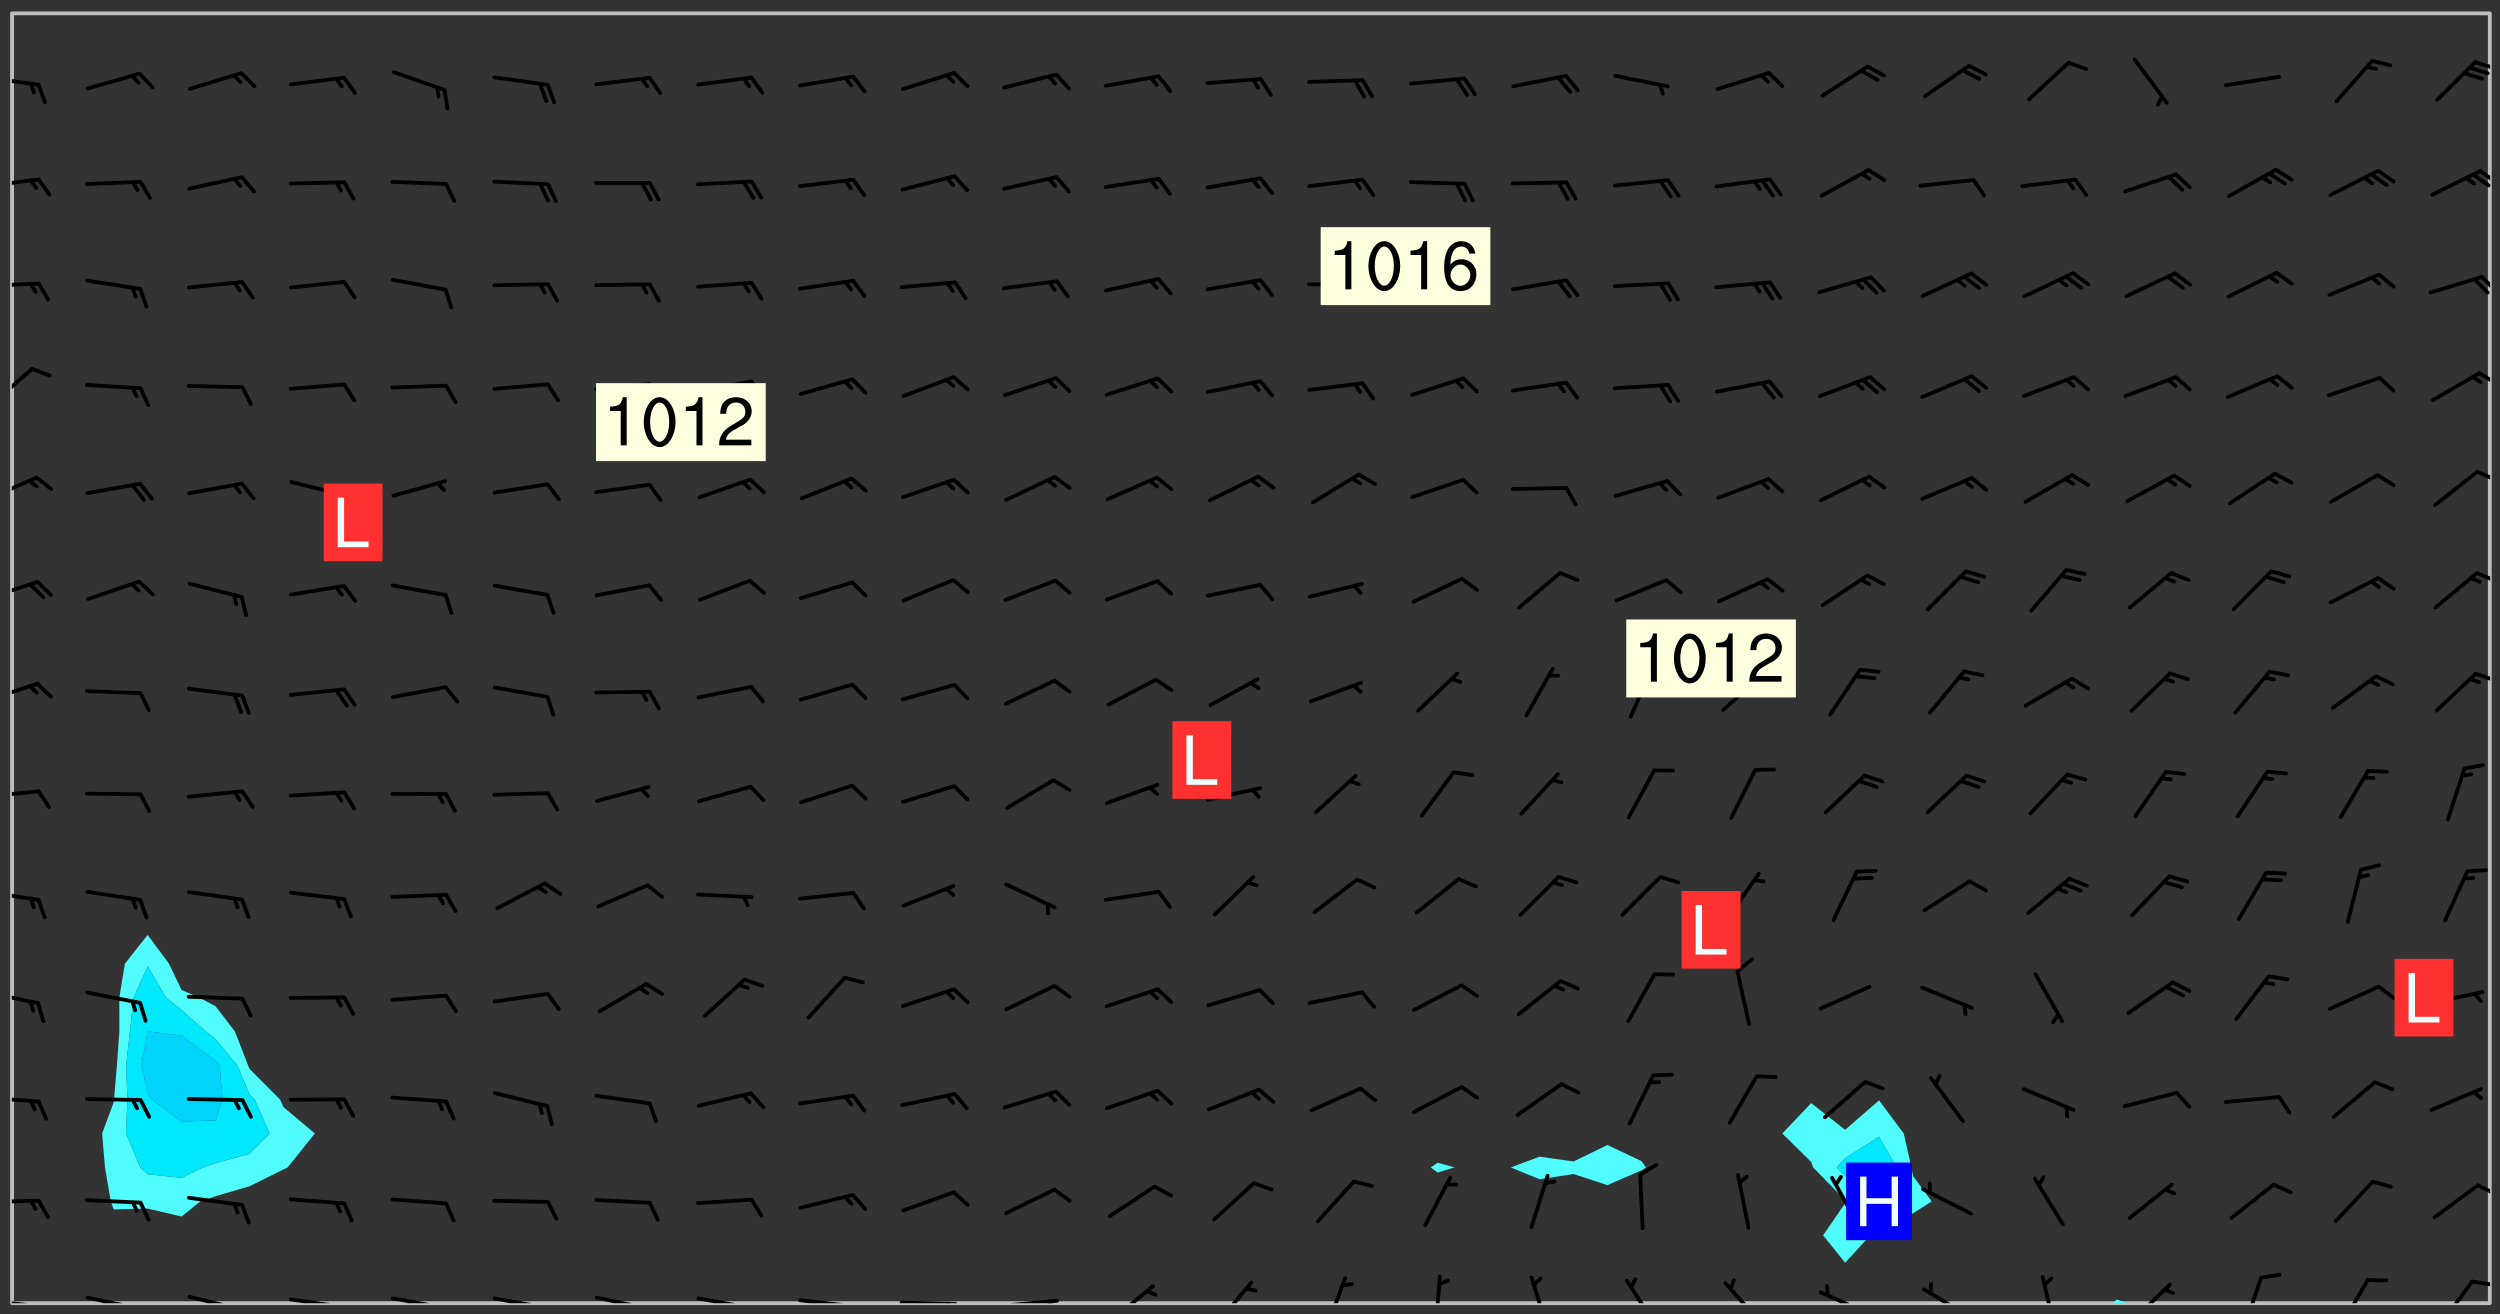 <svg xmlns="http://www.w3.org/2000/svg" role="img" xmlns:xlink="http://www.w3.org/1999/xlink" viewBox="142.45 309.95 326.84 171.84"><rect x="142.45" y="309.95" width="326.84" height="171.84" fill="#333333" stroke="none"/><defs><clipPath id="clip2"><path d="M 144 311.672 L 145 311.672 L 145 480.328 L 144 480.328 Z M 144 311.672"/></clipPath><clipPath id="clip3"><path d="M 144 311.672 L 468 311.672 L 468 480.328 L 144 480.328 Z M 144 311.672"/></clipPath><clipPath id="clip4"><path d="M 418 479 L 421 479 L 421 480.328 L 418 480.328 Z M 418 479"/></clipPath><clipPath id="clip5"><path d="M 467 311.672 L 468 311.672 L 468 480.328 L 467 480.328 Z M 467 311.672"/></clipPath><clipPath id="clip6"><path d="M 144 479 L 148 479 L 148 480.328 L 144 480.328 Z M 144 479"/></clipPath><clipPath id="clip7"><path d="M 147 480 L 149 480 L 149 480.328 L 147 480.328 Z M 147 480"/></clipPath><clipPath id="clip8"><path d="M 146 480 L 148 480 L 148 480.328 L 146 480.328 Z M 146 480"/></clipPath><clipPath id="clip9"><path d="M 153 479 L 162 479 L 162 480.328 L 153 480.328 Z M 153 479"/></clipPath><clipPath id="clip10"><path d="M 160 480 L 162 480 L 162 480.328 L 160 480.328 Z M 160 480"/></clipPath><clipPath id="clip11"><path d="M 159 480 L 161 480 L 161 480.328 L 159 480.328 Z M 159 480"/></clipPath><clipPath id="clip12"><path d="M 166 479 L 175 479 L 175 480.328 L 166 480.328 Z M 166 479"/></clipPath><clipPath id="clip13"><path d="M 173 480 L 175 480 L 175 480.328 L 173 480.328 Z M 173 480"/></clipPath><clipPath id="clip14"><path d="M 172 480 L 174 480 L 174 480.328 L 172 480.328 Z M 172 480"/></clipPath><clipPath id="clip15"><path d="M 180 479 L 188 479 L 188 480.328 L 180 480.328 Z M 180 479"/></clipPath><clipPath id="clip16"><path d="M 187 480 L 189 480 L 189 480.328 L 187 480.328 Z M 187 480"/></clipPath><clipPath id="clip17"><path d="M 186 480 L 188 480 L 188 480.328 L 186 480.328 Z M 186 480"/></clipPath><clipPath id="clip18"><path d="M 193 479 L 201 479 L 201 480.328 L 193 480.328 Z M 193 479"/></clipPath><clipPath id="clip19"><path d="M 200 480 L 202 480 L 202 480.328 L 200 480.328 Z M 200 480"/></clipPath><clipPath id="clip20"><path d="M 199 480 L 201 480 L 201 480.328 L 199 480.328 Z M 199 480"/></clipPath><clipPath id="clip21"><path d="M 206 479 L 215 479 L 215 480.328 L 206 480.328 Z M 206 479"/></clipPath><clipPath id="clip22"><path d="M 213 480 L 216 480 L 216 480.328 L 213 480.328 Z M 213 480"/></clipPath><clipPath id="clip23"><path d="M 212 480 L 214 480 L 214 480.328 L 212 480.328 Z M 212 480"/></clipPath><clipPath id="clip24"><path d="M 220 479 L 228 479 L 228 480.328 L 220 480.328 Z M 220 479"/></clipPath><clipPath id="clip25"><path d="M 227 480 L 229 480 L 229 480.328 L 227 480.328 Z M 227 480"/></clipPath><clipPath id="clip26"><path d="M 233 479 L 241 479 L 241 480.328 L 233 480.328 Z M 233 479"/></clipPath><clipPath id="clip27"><path d="M 240 480 L 242 480 L 242 480.328 L 240 480.328 Z M 240 480"/></clipPath><clipPath id="clip28"><path d="M 246 479 L 255 479 L 255 480.328 L 246 480.328 Z M 246 479"/></clipPath><clipPath id="clip29"><path d="M 253 480 L 256 480 L 256 480.328 L 253 480.328 Z M 253 480"/></clipPath><clipPath id="clip30"><path d="M 260 479 L 268 479 L 268 480.328 L 260 480.328 Z M 260 479"/></clipPath><clipPath id="clip31"><path d="M 266 480 L 268 480 L 268 480.328 L 266 480.328 Z M 266 480"/></clipPath><clipPath id="clip32"><path d="M 273 479 L 281 479 L 281 480.328 L 273 480.328 Z M 273 479"/></clipPath><clipPath id="clip33"><path d="M 279 479 L 281 479 L 281 480.328 L 279 480.328 Z M 279 479"/></clipPath><clipPath id="clip34"><path d="M 287 477 L 294 477 L 294 480.328 L 287 480.328 Z M 287 477"/></clipPath><clipPath id="clip35"><path d="M 301 477 L 307 477 L 307 480.328 L 301 480.328 Z M 301 477"/></clipPath><clipPath id="clip36"><path d="M 315 476 L 319 476 L 319 480.328 L 315 480.328 Z M 315 476"/></clipPath><clipPath id="clip37"><path d="M 329 476 L 331 476 L 331 480.328 L 329 480.328 Z M 329 476"/></clipPath><clipPath id="clip38"><path d="M 342 476 L 346 476 L 346 480.328 L 342 480.328 Z M 342 476"/></clipPath><clipPath id="clip39"><path d="M 354 477 L 360 477 L 360 480.328 L 354 480.328 Z M 354 477"/></clipPath><clipPath id="clip40"><path d="M 367 477 L 373 477 L 373 480.328 L 367 480.328 Z M 367 477"/></clipPath><clipPath id="clip41"><path d="M 380 478 L 388 478 L 388 480.328 L 380 480.328 Z M 380 478"/></clipPath><clipPath id="clip42"><path d="M 393 478 L 401 478 L 401 480.328 L 393 480.328 Z M 393 478"/></clipPath><clipPath id="clip43"><path d="M 409 476 L 412 476 L 412 480.328 L 409 480.328 Z M 409 476"/></clipPath><clipPath id="clip44"><path d="M 420 477 L 427 477 L 427 480.328 L 420 480.328 Z M 420 477"/></clipPath><clipPath id="clip45"><path d="M 435 476 L 439 476 L 439 480.328 L 435 480.328 Z M 435 476"/></clipPath><clipPath id="clip46"><path d="M 448 477 L 453 477 L 453 480.328 L 448 480.328 Z M 448 477"/></clipPath><clipPath id="clip47"><path d="M 461 477 L 466 477 L 466 480.328 L 461 480.328 Z M 461 477"/></clipPath><clipPath id="clip48"><path d="M 465 477 L 468 477 L 468 479 L 465 479 Z M 465 477"/></clipPath><clipPath id="clip49"><path d="M 144 466 L 148 466 L 148 468 L 144 468 Z M 144 466"/></clipPath><clipPath id="clip50"><path d="M 466 464 L 468 464 L 468 467 L 466 467 Z M 466 464"/></clipPath><clipPath id="clip51"><path d="M 144 453 L 148 453 L 148 455 L 144 455 Z M 144 453"/></clipPath><clipPath id="clip52"><path d="M 144 439 L 148 439 L 148 442 L 144 442 Z M 144 439"/></clipPath><clipPath id="clip53"><path d="M 144 426 L 148 426 L 148 428 L 144 428 Z M 144 426"/></clipPath><clipPath id="clip54"><path d="M 144 413 L 148 413 L 148 415 L 144 415 Z M 144 413"/></clipPath><clipPath id="clip55"><path d="M 144 399 L 148 399 L 148 402 L 144 402 Z M 144 399"/></clipPath><clipPath id="clip56"><path d="M 465 397 L 468 397 L 468 400 L 465 400 Z M 465 397"/></clipPath><clipPath id="clip57"><path d="M 144 385 L 148 385 L 148 389 L 144 389 Z M 144 385"/></clipPath><clipPath id="clip58"><path d="M 466 384 L 468 384 L 468 387 L 466 387 Z M 466 384"/></clipPath><clipPath id="clip59"><path d="M 144 372 L 148 372 L 148 376 L 144 376 Z M 144 372"/></clipPath><clipPath id="clip60"><path d="M 466 371 L 468 371 L 468 373 L 466 373 Z M 466 371"/></clipPath><clipPath id="clip61"><path d="M 144 357 L 147 357 L 147 364 L 144 364 Z M 144 357"/></clipPath><clipPath id="clip62"><path d="M 466 358 L 468 358 L 468 361 L 466 361 Z M 466 358"/></clipPath><clipPath id="clip63"><path d="M 144 346 L 148 346 L 148 348 L 144 348 Z M 144 346"/></clipPath><clipPath id="clip64"><path d="M 466 345 L 468 345 L 468 349 L 466 349 Z M 466 345"/></clipPath><clipPath id="clip65"><path d="M 144 333 L 148 333 L 148 335 L 144 335 Z M 144 333"/></clipPath><clipPath id="clip66"><path d="M 466 332 L 468 332 L 468 334 L 466 334 Z M 466 332"/></clipPath><clipPath id="clip67"><path d="M 465 332 L 468 332 L 468 335 L 465 335 Z M 465 332"/></clipPath><clipPath id="clip68"><path d="M 144 319 L 148 319 L 148 322 L 144 322 Z M 144 319"/></clipPath><clipPath id="clip69"><path d="M 465 317 L 468 317 L 468 320 L 465 320 Z M 465 317"/></clipPath><g id="surface2268" clip-path="url(#clip1)"><path fill="#fff" fill-opacity="0" fill-rule="evenodd" d="M 0 0 L 1000 0 L 1000 1000 L 0 1000 Z M 0 0"/><path fill="#d3d3d3" fill-opacity="0" fill-rule="evenodd" d="M162.152 355.867L161.918 356.16 161.977 356.395 162.094 356.566 162.27 356.801 162.562 357.148 162.676 357.207 162.793 357.035 162.852 356.801 163.027 356.625 163.492 356.449 164.191 356.449 164.426 356.742 164.715 357.559 164.773 357.734 164.949 357.965 165.301 358.199 166 358.898 166.172 359.074 166.406 359.422 166.641 359.832 166.93 360.414 167.34 360.879 167.57 361.113 167.805 361.289 167.922 361.52 168.098 361.812 168.27 362.977 168.27 363.211 168.328 363.5 168.387 363.617 168.504 363.734 168.852 364.145 168.969 364.316 169.145 364.492 169.32 364.727 169.438 364.898 169.609 365.25 169.668 365.484 169.902 365.891 170.137 365.832 169.961 366.008 169.902 366.938 169.32 366.938 169.086 366.824 168.738 366.938 168.621 367.055 168.562 367.348 168.504 367.523 168.387 367.695 167.922 367.988 167.863 368.223 167.805 368.336 167.805 368.98 167.863 369.152 167.863 369.562 167.922 369.621 167.922 370.027 167.98 370.434 168.098 370.609 168.156 370.668 168.387 371.309 168.328 371.602 168.328 372.301 168.27 372.883 168.27 373.117 168.211 373.348 168.156 373.699 168.156 375.621 168.211 375.738 168.637 375.738 168.27 375.855 168.246 376.207 169.137 377.375 170.879 377.914 172.219 378.273 172.219 378.812 172.309 379.621 172.844 380.336 174.363 380.605 175.254 380.52 175.344 381.684 175.879 381.863 177.039 381.684 179.094 380.699 180.254 380.336 182.133 380.16 183.828 379.98 183.648 380.699 182.133 380.785 180.883 380.875 180.078 381.145 179.004 381.953 179.273 382.672 179.809 383.57 179.629 384.195 179.363 385.004 179.629 386.082 180.254 386.98 181.059 387.16 182.309 386.98 182.043 387.703 182.141 388.207 182.195 388.5 182.195 388.672 182.254 388.965 182.254 389.371 182.43 389.488 182.781 389.605 183.188 389.605 183.48 389.43 183.594 389.312 183.652 389.195 183.77 388.965 183.828 388.789 184.18 388.324 184.41 388.148 184.586 388.09 184.762 388.148 184.82 388.324 184.938 389.312 184.992 389.781 185.051 389.953 185.168 390.188 185.344 390.246 186.16 390.305 186.449 390.305 186.566 390.539 186.625 390.945 186.684 391.297 186.684 392.402 186.801 392.695 186.918 393.043 187.207 393.742 187.383 394.094 187.965 394.848 188.316 395.023 188.488 395.082 188.957 395.316 189.598 395.781 189.945 396.016 190.238 396.191 190.531 396.246 190.762 396.309 191.578 396.656 191.871 396.832 191.984 397.004 192.336 397.355 192.453 397.531 192.977 398.172 192.977 398.461 193.035 398.812 193.035 399.16 193.094 399.512 193.152 399.801 193.27 399.859 193.441 399.918 193.617 399.918 194.199 400.152 194.375 400.27 194.551 400.559 194.727 400.793 194.84 401.027 195.133 401.258 195.25 401.375 195.25 401.785 195.309 401.84 195.598 402.074 195.832 402.191 195.891 402.309 196.008 402.48 196.066 402.598 196.297 402.832 196.355 403.008 196.59 403.066 196.707 403.125 196.59 403.238 196.531 403.355 196.531 403.473 196.414 403.766 196.297 404.055 196.297 404.637 196.473 404.754 196.59 404.812 196.648 404.93 196.766 405.047 196.879 405.105 197.055 405.453 197.113 405.805 197.172 406.211 197.172 406.387 197.113 406.562 196.996 407.262 196.996 407.434 197.113 407.609 197.406 407.902 197.812 407.902 197.988 408.02 198.105 408.191 198.223 408.484 198.223 408.719 197.695 408.719 197.465 408.484 197.23 408.484 197.055 408.543 196.996 409.242 197.055 409.59 197.172 409.766 197.348 410.176 197.465 410.406 197.754 410.875 197.93 410.93 198.453 410.93 198.688 410.988 199.445 411.629 199.504 411.922 199.504 412.156 199.562 412.215 199.793 412.562 199.793 412.914 199.676 413.086 199.676 413.379 199.969 413.668 200.262 413.844 200.434 413.902 200.727 414.078 201.02 414.195 201.602 414.602 201.891 414.836 202.184 415.012 202.402 415.172 202.418 415.184 202.648 415.359 203.289 415.883 203.465 416.117 203.582 416.293 203.758 416.469 203.871 416.641 203.871 417.281 203.988 417.457 204.457 417.574 205.039 417.691 205.273 417.75 205.504 417.863 205.797 417.98 205.91 418.039 206.496 418.391 206.785 418.562 206.961 418.625 207.137 418.68 207.312 418.738 208.012 419.09 208.301 419.266 208.535 419.32 208.824 419.496 209.059 419.613 209.699 420.02 209.992 420.137 210.164 420.195 210.398 420.254 210.809 420.312 211.039 420.371 211.273 420.488 211.332 420.66 210.922 420.836 211.391 420.895 211.449 421.188 211.562 421.422 211.738 421.477 211.973 421.535 212.148 421.594 212.555 421.711 213.195 421.945 213.312 422.117 213.371 422.352 213.371 422.527 213.312 422.645 213.254 423.051 213.488 423.285 213.605 423.344 213.953 423.461 214.594 423.691 214.77 423.809 215.059 423.926 215.234 424.102 215.469 424.566 216.051 425.672 216.227 425.848 216.574 426.023 216.75 426.141 217.102 426.258 218.148 426.781 218.383 426.84 218.848 426.953 219.141 427.012 219.605 427.188 220.363 427.77 220.598 428.004 220.945 428.469 221.121 428.645 221.41 428.879 222.227 429.578 222.52 429.754 222.809 430.043 223.102 430.219 223.395 430.508 224.09 431.148 224.266 431.324 224.559 431.559 224.848 431.793 225.316 432.082 225.957 432.664 226.305 432.898 226.539 433.191 226.887 433.539 227.238 434.004 228.172 434.996 228.52 435.402 228.637 435.578 228.871 435.637 228.984 435.754 229.629 435.93 229.859 436.043 230.094 436.102 230.387 436.277 230.617 436.395 231.551 437.094 231.957 437.5 232.191 437.676 232.598 437.852 232.832 437.969 233.648 438.316 233.996 438.551 234.23 438.668 234.523 438.957 234.754 439.074 235.512 439.426 235.863 439.598 236.094 439.656 236.387 439.773 236.621 439.832 237.492 440.008 238.309 440.008 238.777 440.238 238.949 440.297 239.824 440.996 240.289 441.113 240.582 441.172 240.758 441.23 240.988 441.289 241.457 441.348 241.805 441.406 242.156 441.465 242.562 441.523 242.855 441.523 243.027 441.582 243.027 441.812 243.203 441.988 243.496 441.988 243.844 442.047 244.195 442.105 244.895 442.223 245.535 442.223 246 441.988 246.293 441.812 246.465 441.695 246.875 441.523 247.164 441.348 248.098 440.883 248.566 440.59 249.09 440.297 249.555 440.125 250.02 439.949 251.07 439.484 251.359 439.367 251.77 439.25 252.059 439.133 252.586 438.957 254.102 438.258 254.684 437.91 254.973 437.852 255.266 437.793 255.613 437.676 256.488 437.445 256.84 437.328 256.953 437.328 257.188 437.27 258.062 437.035 258.297 436.977 259.109 436.977 259.461 436.918 260.277 436.801 260.449 436.742 260.801 436.688 261.094 436.629 261.324 436.57 262.141 436.395 262.316 436.336 262.664 436.336 262.898 436.277 263.363 436.16 264.121 435.988 264.355 435.93 264.703 435.93 265.113 435.812 265.402 435.754 266.688 435.695 266.977 435.695 267.387 435.637 267.617 435.578 267.793 435.578 268.668 435.461 269.074 435.461 269.484 435.344 269.832 435.344 270.184 435.23 271.055 435.172 272.805 435.172 273.852 435.461 274.262 435.578 274.551 435.695 274.902 435.812 275.191 435.93 276.242 436.102 276.531 436.16 276.824 436.16 277.117 436.219 277.289 436.277 277.699 436.336 277.871 436.395 277.988 436.453 278.105 436.453 278.223 436.512 278.574 436.57 278.688 436.57 279.098 436.637 281.02 437.031 282.945 437.426 284.465 437.875 286.16 438.594 288.305 439.398 289.91 438.68 291.34 437.875 292.5 436.797 293.75 436.348 296.785 435.629 298.66 435.27 300.805 433.922 303.039 432.668 305.539 431.41 307.234 430.961 309.02 430.781 310.18 430.512 310.805 431.051 312.145 430.781 312.859 429.793 313.844 428.449 314.289 428.27 315.094 427.91 316.969 427.371 318.754 426.922 320.004 426.652 321.164 426.562 322.863 426.473 324.824 426.203 326.074 426.113 326.613 426.113 327.238 426.023 328.129 426.023 330.273 425.844 332.684 425.664 335.273 425.574 336.969 425.754 338.578 425.844 340.008 426.203 341.168 426.922 343.043 427.91 344.203 429.438 344.469 430.152 345.098 430.242 345.453 431.141 345.988 431.68 346.523 433.207 347.598 433.566 348.133 433.566 347.328 434.102 347.418 435.809 348.133 438.504 349.023 439.309 349.918 440.297 350.633 441.555 352.418 442.094 353.938 441.914 354.293 443.258 355.902 442.453 356.883 441.914 357.152 442.184 357.469 441.969 357.688 441.824 358.488 442.273 358.938 441.914 359.293 441.914 359.828 441.645 360.367 440.926 360.902 440.656 361.527 439.668 362.688 440.117 363.527 440.488 364.922 441.105 366.617 440.926 368.223 440.926 370.008 441.016 370.188 439.309 370.723 437.965 371.527 438.234 372.02 439.082 372.422 439.488 372.332 440.027 372.332 440.387 373.047 440.836 373.758 440.566 375.188 440.566 375.547 441.555 375.992 442.812 376.707 444.156 377.957 444.785 379.652 445.414 380.367 445.234 380.547 444.695 381.527 444.605 381.977 444.965 382.062 446.223 381.797 446.852 381.262 447.031 381.262 447.57 381.977 448.555 382.242 449.094 383.227 450.082 384.027 451.16 383.762 451.52 383.672 452.418 383.047 454.75 382.691 456.816 382.602 458.609 382.422 459.328 382.332 459.867 382.332 461.305 381.352 463.188 380.992 464.895 380.457 465.793 379.652 466.961 379.387 467.5 381.441 468.754 381.527 469.113 381.172 469.652 381.082 469.473 381.082 470.281 381.172 471.719 380.727 472.434 379.652 472.527 379.387 473.242 379.922 474.141 380.727 474.859 381.887 475.668 383.227 475.938 383.672 476.297 383.316 476.746 381.527 476.656 380.277 476.207 379.562 475.488 378.938 475.398 378.762 478.988 378.574 480.297 467.934 480.297 467.934 311.703 412.664 311.703 412.664 360.785 413.426 360.91 416.715 361.453 418.738 364.289 418.738 367.043 421.09 367.375 423.438 367.707 427.488 367.707 426.109 371.867 424.086 372.574 422.062 373.277 421.52 373.621 418.926 375.238 418.738 375.355 416.715 373.277 415.984 370.535 413.312 368.457 411.938 364.957 411.871 364.875 409.914 362.203 412.664 360.785 412.664 311.703 294.422 311.703 294.422 403.117 294.539 403.148 294.672 403.16 294.746 403.234 294.852 403.281 294.941 403.34 295.027 403.398 295.117 403.457 295.414 403.754 295.473 403.844 295.504 403.961 295.531 404.078 295.547 404.215 295.516 404.332 295.457 404.422 295.398 404.508 295.355 404.613 295.309 404.715 295.281 404.836 295.281 404.98 295.457 405.25 295.605 405.398 295.68 405.484 295.754 405.559 295.797 405.664 295.859 405.754 295.918 405.84 295.961 405.945 296.02 406.035 296.066 406.137 296.109 406.242 296.168 406.328 296.285 406.508 296.359 406.582 296.422 406.668 296.48 406.758 296.523 406.863 296.582 406.953 296.641 407.039 296.703 407.129 296.762 407.219 296.805 407.32 296.922 407.5 296.996 407.574 297.055 407.66 297.129 407.734 297.219 407.793 297.324 407.84 297.473 407.84 297.605 407.824 297.738 407.84 297.84 407.793 297.914 407.719 297.961 407.617 297.945 407.484 297.945 407.336 297.898 407.23 297.871 407.113 297.824 407.012 297.797 406.891 297.754 406.789 297.691 406.699 297.648 406.598 297.605 406.492 297.574 406.375 297.559 406.242 297.547 406.105 297.633 406.047 297.691 405.961 297.812 405.93 297.855 406.035 297.871 406.168 297.871 406.285 297.93 406.387 297.988 406.477 298.078 406.535 298.227 406.684 298.285 406.773 298.328 406.879 298.316 406.98 298.402 407.039 298.508 407.086 298.594 407.145 298.684 407.203 298.758 407.277 298.641 407.305 298.535 407.352 298.449 407.41 298.375 407.484 298.316 407.574 298.254 407.66 298.227 407.781 298.18 407.883 298.137 407.988 298.105 408.105 298.094 408.238 298.078 408.371 298.078 408.52 298.105 408.637 298.152 408.742 298.195 408.844 298.254 408.934 298.328 409.008 298.418 409.066 298.492 409.141 298.582 409.199 298.641 409.289 298.684 409.395 298.73 409.496 298.848 409.527 298.98 409.543 299.129 409.543 299.246 409.512 299.352 409.555 299.395 409.66 299.441 409.762 299.469 409.883 299.5 410 299.527 410.117 299.559 410.238 299.586 410.355 299.691 410.398 299.793 410.445 299.926 410.43 300.074 410.578 300.137 410.664 300.211 410.738 300.281 410.812 300.371 410.875 300.477 410.918 300.578 410.961 300.695 410.992 300.832 411.008 300.949 410.977 301.023 410.902 301.051 410.785 301.039 410.652 301.008 410.531 300.98 410.414 301.023 410.309 301.141 410.309 301.23 410.371 301.348 410.398 301.496 410.398 301.629 410.414 301.777 410.414 301.91 410.43 302.043 410.414 302.191 410.414 302.324 410.398 302.457 410.387 302.594 410.398 302.711 410.371 302.844 410.355 303.035 410.297 302.977 410.473 302.961 410.605 302.934 410.727 302.918 410.859 302.859 410.945 302.727 410.961 302.621 411.008 302.516 411.051 302.398 411.082 302.281 411.109 302.016 411.141 301.867 411.141 301.734 411.156 301.66 411.23 301.719 411.316 301.867 411.465 301.984 411.645 302.059 411.715 302.148 411.777 302.238 411.836 302.324 411.895 302.414 411.953 302.516 411.996 302.621 412.059 302.727 412.102 302.812 412.16 302.918 412.207 303.02 412.25 303.199 412.367 303.258 412.457 303.215 412.559 303.168 412.664 303.184 412.797 303.406 413.02 303.465 413.109 303.508 413.211 303.539 413.332 303.582 413.434 303.598 413.566 303.629 413.684 303.641 413.82 303.672 413.938 303.82 414.086 303.922 414.129 304.027 414.172 304.145 414.203 304.277 414.219 304.414 414.234 304.531 414.234 304.648 414.203 304.738 414.145 304.781 414.039 304.828 413.938 304.871 413.832 304.902 413.715 304.914 413.582 304.914 413.434 304.902 413.301 304.887 413.168 304.855 413.051 304.812 412.945 304.766 412.84 304.723 412.738 304.68 412.633 304.664 412.5 304.68 412.367 304.707 412.25 304.738 412.133 304.766 412.012 304.812 411.91 304.902 411.852 304.988 411.789 305.062 411.715 305.152 411.656 305.375 411.434 305.434 411.348 305.508 411.273 305.625 411.094 305.684 411.008 305.684 410.859 305.609 410.785 305.508 410.738 305.402 410.695 305.301 410.652 305.242 410.562 305.195 410.457 305.168 410.34 305.258 410.281 305.375 410.25 305.477 410.207 305.656 410.09 305.805 409.941 305.816 409.809 305.805 409.703 305.715 409.645 305.582 409.66 305.434 409.66 305.301 409.676 305.168 409.66 305.047 409.629 304.961 409.57 304.887 409.496 304.828 409.406 304.766 409.32 304.648 409.141 304.59 409.055 304.621 408.934 304.707 408.875 304.828 408.844 304.887 408.758 304.887 408.637 304.855 408.52 304.797 408.43 304.738 408.344 304.691 408.238 304.664 408.121 304.648 407.988 304.707 407.898 304.781 407.824 304.871 407.766 304.988 407.586 305.062 407.512 305.121 407.426 305.27 407.277 305.391 407.246 305.523 407.23 305.656 407.246 305.73 407.32 305.773 407.426 305.789 407.559 305.758 407.676 305.641 407.707 305.508 407.719 305.359 407.867 305.316 407.973 305.27 408.074 305.242 408.195 305.211 408.312 305.211 408.461 305.242 408.578 305.285 408.684 305.344 408.773 305.418 408.844 305.492 408.918 305.609 408.949 305.73 408.977 305.848 408.949 305.98 408.934 306.098 408.934 306.188 408.992 306.262 409.066 306.309 409.172 306.367 409.258 306.469 409.305 306.602 409.32 306.707 409.363 306.793 409.422 306.781 409.527 306.707 409.602 306.527 409.719 306.469 409.809 306.379 409.867 306.309 409.941 306.234 410.016 306.172 410.105 306.145 410.223 306.129 410.355 306.145 410.488 306.129 410.621 306.129 410.77 306.145 410.902 306.172 411.02 306.203 411.141 306.277 411.215 306.367 411.273 306.453 411.332 306.543 411.391 306.66 411.422 306.66 411.508 306.559 411.555 306.469 411.613 306.203 411.645 306.086 411.672 305.938 411.672 305.832 411.715 305.73 411.762 305.672 411.852 305.609 412.086 305.598 412.219 305.566 412.34 305.551 412.473 305.551 412.766 305.539 412.898 305.551 413.035 305.566 413.168 305.699 413.184 305.832 413.195 305.953 413.227 306.039 413.285 306.113 413.359 306.16 413.465 306.203 413.566 306.219 413.699 306.219 414.145 306.203 414.277 306.203 414.723 306.234 414.988 306.262 415.105 306.277 415.238 306.309 415.355 306.395 415.566 306.426 415.832 306.426 415.98 306.395 416.098 306.367 416.215 306.336 416.336 306.309 416.453 306.277 416.57 306.246 416.691 306.234 416.824 306.219 416.957 306.309 417.016 306.426 416.984 306.527 417 306.574 417.105 306.543 417.371 306.543 417.812 306.5 417.918 306.453 418.023 306.41 418.125 306.367 418.23 306.309 418.316 306.277 418.438 306.234 418.555 306.203 418.672 306.188 418.805 306.203 418.938 306.262 419.027 306.367 419.074 306.453 419.133 306.512 419.219 306.5 419.355 306.469 419.473 306.426 419.574 306.426 420.02 306.41 420.152 306.41 420.301 306.379 420.418 306.336 420.523 306.309 420.641 306.262 420.746 306.219 420.848 306.188 420.969 306.16 421.086 306.129 421.219 306.098 421.336 306.07 421.453 306.027 421.559 305.996 421.676 305.965 421.797 305.953 421.93 305.938 422.062 305.938 422.359 305.965 422.477 305.965 422.625 306.012 423.023 306.039 423.141 306.098 423.23 306.219 423.262 306.367 423.262 306.5 423.246 306.559 423.336 306.559 423.453 306.5 423.543 306.41 423.602 306.309 423.645 306.203 423.691 306.113 423.75 306.027 423.809 305.891 423.824 305.773 423.793 305.641 423.777 305.539 423.824 305.477 423.91 305.465 424.047 305.449 424.18 305.418 424.297 305.391 424.414 305.375 424.547 305.344 424.668 305.344 424.965 305.359 425.098 305.391 425.215 305.391 425.363 305.402 425.496 305.402 425.645 305.375 425.762 305.328 425.863 305.301 425.984 305.27 426.102 305.211 426.191 305.137 426.266 305.035 426.309 304.93 426.355 304.812 426.383 304.691 426.414 304.59 426.367 304.648 426.281 304.754 426.234 304.781 426.117 304.812 426 304.84 425.879 304.871 425.762 304.871 425.613 304.887 425.48 304.855 425.363 304.812 425.258 304.707 425.273 304.633 425.348 304.531 425.391 304.441 425.453 304.367 425.527 304.324 425.629 304.309 425.762 304.277 425.879 304.25 426 304.219 426.117 304.191 426.234 304.16 426.355 304.133 426.473 304.102 426.59 304.059 426.695 303.969 426.754 303.879 426.754 303.762 426.723 303.73 426.637 303.746 426.5 303.715 426.383 303.715 426.234 303.703 426.102 303.703 425.953 303.641 425.719 303.613 425.598 303.57 425.496 303.523 425.391 303.465 425.305 303.406 425.215 303.363 425.109 303.301 425.023 303.152 424.875 303.082 424.801 302.977 424.754 302.871 424.711 302.77 424.668 302.473 424.371 302.383 424.297 302.297 424.238 302.191 424.195 302.102 424.133 302.016 424.074 301.91 424.031 301.82 423.973 301.734 423.91 301.66 423.84 301.555 423.793 301.469 423.734 301.363 423.691 301.273 423.629 301.172 423.586 301.066 423.543 300.98 423.484 300.875 423.438 300.77 423.395 300.668 423.348 300.578 423.289 300.477 423.246 300.371 423.203 300.281 423.141 300.164 423.113 300.031 423.098 299.898 423.113 299.75 423.113 299.617 423.129 299.5 423.098 299.41 423.039 299.336 422.965 299.246 422.906 299.145 422.859 298.996 422.859 298.875 422.832 298.773 422.789 298.699 422.715 298.582 422.535 298.492 422.477 298.391 422.434 298.301 422.371 298.195 422.328 298.105 422.27 298.02 422.211 297.914 422.164 297.855 422.078 297.797 421.988 297.754 421.883 297.707 421.781 297.633 421.707 297.547 421.648 297.473 421.574 297.383 421.516 297.16 421.293 297.117 421.188 297.086 420.922 297.191 420.879 297.336 420.879 297.441 420.922 297.516 420.996 297.605 421.055 297.691 421.113 297.797 421.16 297.887 421.219 298.035 421.367 298.105 421.441 298.254 421.59 298.316 421.676 298.391 421.75 298.477 421.809 298.551 421.883 298.641 421.945 298.73 422.004 298.816 422.062 299.086 422.238 299.188 422.285 299.293 422.328 299.395 422.371 299.441 422.297 299.5 422.211 299.574 422.137 299.645 422.062 299.75 422.105 299.824 422.18 299.883 422.27 299.926 422.371 299.973 422.477 300.016 422.582 300.137 422.609 300.254 422.582 300.328 422.492 300.371 422.387 300.43 422.297 300.504 422.223 300.609 422.18 300.727 422.152 300.859 422.164 300.949 422.223 301.098 422.371 301.156 422.461 301.199 422.566 301.246 422.668 301.289 422.773 301.332 422.875 301.438 422.922 301.543 422.965 301.676 422.98 301.762 422.922 301.82 422.832 301.895 422.758 302 422.715 302.117 422.742 302.223 422.789 302.324 422.832 302.43 422.875 302.531 422.922 302.711 423.039 302.711 423.156 302.695 423.289 302.711 423.422 302.727 423.559 302.785 423.645 302.887 423.691 303.008 423.719 303.125 423.75 303.273 423.75 303.391 423.719 303.449 423.629 303.629 423.512 303.688 423.422 303.762 423.348 303.82 423.262 303.938 423.082 304.117 422.965 304.234 422.996 304.324 423.055 304.367 423.129 304.352 423.262 304.352 423.379 304.441 423.438 304.59 423.438 304.723 423.422 304.855 423.41 305.121 423.379 305.227 423.336 305.344 423.305 305.465 423.277 305.539 423.203 305.609 423.129 305.672 423.039 305.656 422.934 305.609 422.832 305.508 422.789 305.402 422.773 305.285 422.801 305.02 422.832 304.871 422.832 304.797 422.758 304.707 422.699 304.59 422.668 304.473 422.641 304.34 422.625 304.191 422.625 304.059 422.641 303.762 422.641 303.656 422.594 303.508 422.445 303.465 422.344 303.406 422.254 303.629 422.031 303.715 421.973 303.82 421.93 303.938 421.898 304.07 421.883 304.203 421.898 304.34 421.914 304.441 421.957 304.574 421.945 304.664 421.883 304.766 421.84 304.828 421.75 304.781 421.648 304.691 421.59 304.574 421.559 304.473 421.516 304.414 421.426 304.352 421.336 304.352 421.219 304.367 421.086 304.473 421.039 304.547 420.969 304.547 420.848 304.457 420.789 304.426 420.672 304.516 420.613 304.59 420.539 304.633 420.434 304.691 420.344 304.738 420.242 304.754 420.109 304.754 419.961 304.707 419.855 304.664 419.754 304.574 419.695 304.441 419.68 304.34 419.637 304.203 419.621 304.086 419.59 303.641 419.59 303.508 419.574 303.375 419.562 303.242 419.547 303.125 419.516 302.977 419.516 302.844 419.5 302.711 419.488 302.445 419.457 302.324 419.414 302.238 419.355 302.164 419.281 302.164 419.133 302.176 419 302.281 418.953 302.383 418.91 302.516 418.895 302.668 418.895 302.801 418.879 303.094 418.879 303.215 418.91 303.316 418.953 303.406 419.012 303.641 419.074 303.762 419.027 303.852 418.969 303.953 418.926 304.086 418.91 304.191 418.953 304.293 419 304.426 419.012 304.547 418.984 304.691 418.984 304.812 418.953 304.93 418.926 305.035 418.879 305.109 418.805 305.195 418.746 305.344 418.598 305.402 418.512 305.449 418.406 305.477 418.289 305.492 418.184 305.391 418.141 305.301 418.082 305.184 418.051 305.078 418.008 304.988 417.945 304.914 417.859 304.84 417.785 304.738 417.742 304.633 417.695 304.531 417.652 304.473 417.562 304.426 417.461 304.34 417.25 304.277 417.164 304.219 417.074 304.145 417 304.059 416.941 303.789 416.941 303.672 416.973 303.582 417.031 303.48 417.074 303.348 417.09 303.242 417.074 303.215 416.957 303.152 416.867 303.035 416.836 302.934 416.793 302.785 416.645 302.754 416.527 302.738 416.422 302.812 416.348 302.992 416.23 303.109 416.203 303.227 416.172 303.363 416.188 303.465 416.23 303.57 416.273 303.672 416.32 303.777 416.363 303.895 416.395 304.027 416.41 304.145 416.438 304.277 416.453 304.383 416.438 304.473 416.379 304.398 416.305 304.293 416.262 304.219 416.188 304.145 416.098 303.996 415.949 303.91 415.891 303.82 415.832 303.746 415.758 303.656 415.699 303.555 415.652 303.434 415.625 303.332 415.578 303.227 415.535 303.109 415.504 303.008 415.461 302.887 415.43 302.738 415.43 302.621 415.461 302.516 415.504 302.43 415.566 302.25 415.684 302.164 415.742 302.074 415.801 301.969 415.848 301.883 415.906 301.777 415.949 301.676 415.992 301.57 416.039 301.496 416.113 301.438 416.203 301.379 416.289 301.332 416.395 301.273 416.48 301.199 416.555 301.066 416.543 300.949 416.512 300.832 416.512 300.758 416.586 300.668 416.645 300.594 416.719 300.504 416.777 300.418 416.836 300.312 416.883 300.211 416.926 300.074 416.941 299.973 416.898 299.824 416.75 299.719 416.703 299.633 416.703 299.527 416.75 299.426 416.793 299.305 416.824 299.188 416.793 299.113 416.719 299.113 416.602 299.145 416.48 299.219 416.41 299.277 416.32 299.352 416.246 299.469 416.215 299.574 416.172 299.867 416.172 300 416.156 300.137 416.141 300.238 416.098 300.328 416.039 300.43 415.992 300.52 415.934 300.652 415.922 300.742 415.98 300.875 415.992 300.965 415.934 301.051 415.875 301.156 415.832 301.246 415.773 301.332 415.711 301.422 415.652 301.57 415.504 301.629 415.418 301.688 415.328 301.793 415.285 301.926 415.27 302.043 415.297 302.164 415.328 302.223 415.27 302.281 415.18 302.312 414.914 302.34 414.797 302.445 414.809 302.578 414.824 302.68 414.781 302.77 414.723 302.828 414.633 302.902 414.559 302.961 414.469 303.008 414.367 303.02 414.234 303.008 414.102 302.961 413.996 302.812 413.848 302.754 413.758 302.695 413.672 302.652 413.566 302.652 413.121 302.668 412.988 302.668 412.84 302.68 412.707 302.621 412.648 302.531 412.707 302.43 412.664 302.25 412.547 302.164 412.488 302.102 412.398 302.043 412.309 301.969 412.234 301.883 412.176 301.762 412.207 301.66 412.219 301.555 412.266 301.469 412.324 301.363 412.367 301.215 412.516 301.125 412.574 301.039 412.633 300.949 412.695 300.844 412.738 300.711 412.754 300.711 412.633 300.816 412.59 300.934 412.559 301.008 412.488 301.051 412.383 301.051 412.234 301.023 412.117 300.875 411.969 300.742 411.953 300.594 411.953 300.477 411.984 300.371 412.027 300.27 412.07 300.18 412.133 300.062 412.16 299.988 412.086 300 411.953 299.957 411.852 299.914 411.746 299.824 411.688 299.707 411.715 299.586 411.746 299.469 411.777 299.367 411.82 299.246 411.852 299.145 411.895 299.039 411.938 298.949 411.996 298.848 412.012 298.848 411.895 298.863 411.762 298.805 411.672 298.73 411.715 298.582 411.863 298.523 411.953 298.449 412.027 298.402 412.133 298.359 412.234 298.285 412.309 298.227 412.398 298.152 412.473 298.094 412.559 298.02 412.633 297.93 412.695 297.855 412.766 297.781 412.84 297.68 412.855 297.547 412.871 297.441 412.828 297.441 412.707 297.59 412.559 297.633 412.457 297.691 412.367 297.738 412.266 297.781 412.16 297.84 412.07 297.871 411.953 297.914 411.852 297.945 411.73 297.973 411.613 298.02 411.508 298.062 411.406 298.105 411.301 298.18 411.23 298.27 411.168 298.359 411.109 298.461 411.066 298.758 411.066 299.023 411.035 299.129 410.992 299.055 410.918 298.938 410.887 298.832 410.844 298.742 410.785 298.641 410.738 298.551 410.68 298.449 410.637 298.344 410.594 298.254 410.531 298.168 410.473 298.062 410.43 297.961 410.387 297.84 410.355 297.723 410.324 297.621 410.281 297.5 410.25 297.398 410.207 297.309 410.148 297.266 410.043 297.25 409.91 297.352 409.867 297.484 409.852 297.621 409.867 297.754 409.852 297.855 409.809 297.914 409.719 297.93 409.613 297.84 409.555 297.766 409.48 297.664 409.438 297.574 409.379 297.426 409.23 297.383 409.125 297.367 408.992 297.367 408.699 297.309 408.609 297.219 408.551 297.145 408.477 297.102 408.371 297.07 408.254 297.012 408.164 296.938 408.09 296.82 408.062 296.746 407.988 296.656 407.93 296.566 407.867 296.48 407.809 296.406 407.734 296.348 407.648 296.301 407.543 296.215 407.484 296.066 407.336 295.871 407.277 295.738 407.293 295.637 407.336 295.562 407.41 295.516 407.512 295.473 407.617 295.414 407.707 295.355 407.793 295.059 408.09 294.969 408.148 294.883 408.148 294.82 408.062 294.777 407.957 294.809 407.84 294.867 407.75 294.895 407.633 294.883 407.5 294.793 407.438 294.688 407.484 294.57 407.512 294.453 407.543 294.184 407.719 294.082 407.766 293.965 407.793 293.859 407.84 293.77 407.898 293.668 407.941 293.609 407.855 293.562 407.75 293.578 407.617 293.625 407.512 293.695 407.438 293.77 407.367 293.828 407.277 293.828 407.129 293.785 407.023 293.547 407.023 293.445 407.07 293.414 407.188 293.387 407.305 293.355 407.426 293.281 407.469 293.148 407.484 293.074 407.438 293.031 407.336 292.988 407.23 292.941 407.129 292.898 407.023 292.777 407.055 292.676 407.098 292.543 407.113 292.426 407.145 292.32 407.188 292.23 407.246 292.129 407.293 292.008 407.32 291.875 407.336 291.773 407.293 291.715 407.203 291.668 407.098 291.625 406.996 291.582 406.891 291.582 406.773 291.641 406.684 291.727 406.625 291.906 406.508 292.008 406.461 292.113 406.418 292.219 406.359 292.32 406.316 292.41 406.254 292.512 406.211 292.617 406.152 292.719 406.105 292.809 406.047 292.914 406.004 293.016 405.961 293.105 405.898 293.207 405.855 293.344 405.84 293.461 405.871 293.562 405.914 293.684 405.945 293.785 405.988 293.891 406.035 293.992 406.078 294.098 406.121 294.199 406.168 294.305 406.211 294.406 406.254 294.512 406.301 294.598 406.359 294.703 406.402 294.82 406.434 294.926 406.477 295.027 406.523 295.117 406.582 295.223 406.625 295.324 406.668 295.43 406.715 295.547 406.742 295.648 406.789 295.77 406.816 295.918 406.816 296.004 406.758 296.02 406.656 296.078 406.566 296.051 406.449 295.977 406.375 295.859 406.195 295.785 406.121 295.695 406.047 295.516 405.93 295.43 405.871 295.324 405.828 295.223 405.781 294.953 405.605 294.895 405.516 294.82 405.441 294.762 405.352 294.719 405.25 294.688 405.133 294.672 404.996 294.672 404.434 294.66 404.301 294.645 404.168 294.613 404.051 294.598 403.918 294.586 403.785 294.555 403.664 294.332 403.441 294.273 403.355 294.258 403.25 294.289 403.133 294.422 403.117 294.422 311.703 172.992 311.703 172.992 313.156 172.934 313.391 172.582 314.441 172.41 314.965 172.293 315.312 172.117 315.723 172 315.895 171.766 316.188 171.535 316.246 171.184 316.246 171.066 316.305 170.836 316.711 170.836 317.004 170.953 317.18 171.184 317.41 171.301 317.645 171.941 318.402 172.234 318.867 172.41 319.102 172.641 319.453 172.875 319.801 173.516 320.617 173.691 321.082 173.863 321.492 173.98 322.188 174.156 322.656 174.273 324.055 174.332 324.52 174.332 325.395 174.449 326.441 174.449 331.223 174.391 331.688 174.039 332.969 173.863 333.492 173.75 333.902 173.398 334.832 172.934 336 172.699 336.582 172.582 336.758 172.41 337.105 172.234 337.512 171.883 338.328 171.824 338.621 171.711 338.914 171.594 339.203 171.535 339.379 171.418 340.254 171.359 340.66 171.301 340.777 171.242 340.953 171.184 341.125 170.953 341.652 170.836 341.824 170.836 342.059 170.719 342.293 170.66 342.465 170.484 343.051 170.484 343.34 170.426 343.516 170.426 343.809 170.367 343.922 170.309 344.449 170.309 344.621 170.254 344.855 170.254 347.477 170.078 348.293 169.961 348.469 169.785 348.703 169.668 348.875 169.555 349.109 168.969 350.043 168.738 350.332 168.445 350.797 168.27 351.031 167.98 351.383 167.629 352.082 167.516 352.312 167.34 352.723 167.164 352.953 166.758 353.48 165.941 354.18 165.648 354.352 165.359 354.586 165.184 354.703 165.008 354.879 164.484 355.285 163.957 355.461 163.785 355.637 163.551 355.691 162.91 355.867 162.152 355.867M174.363 386.891L173.289 387.34 173.648 388.234 174.898 387.52 175.344 386.98 174.363 386.891"/><path fill="#d3d3d3" fill-opacity="0" fill-rule="evenodd" d="M201.508 416.598L200.613 416.598 201.062 417.227 202.043 417.586 202.848 417.496 203.293 416.508 203.117 416.598 202.402 416.242 201.508 416.598M356.129 475.668L356.07 475.145 356.07 474.852 356.184 474.559 356.242 474.328 356.711 473.859 356.824 473.859 356.941 473.746 357.059 473.688 357.234 473.688 357.469 473.629 357.816 473.629 358.051 473.688 358.168 473.746 358.398 473.918 358.457 474.094 358.574 474.676 358.574 474.969 358.457 475.145 358.285 475.434 358.109 475.609 357.582 476.133 357.352 476.367 357.234 476.426 357.059 476.426 356.941 476.367 356.535 476.074 356.359 475.957 356.242 475.898 356.184 475.785 356.129 475.668M362.77 464.711L362.711 464.539 362.711 463.43 362.77 463.258 362.945 463.199 363.117 463.141 363.293 463.141 363.527 463.082 363.645 463.141 363.703 463.84 363.645 464.012 363.527 464.188 363.41 464.246 363.176 464.77 363.062 464.828 362.828 464.828 362.77 464.711M372.383 450.32L372.266 450.145 372.266 449.445 372.559 448.57 372.676 448.398 372.852 448.047 372.965 447.816 373.082 447.523 373.434 446.766 373.551 446.535 373.723 446.301 373.898 446.301 374.016 446.242 374.656 446.242 374.773 446.301 375.008 446.535 375.18 446.648 375.531 446.941 375.648 447.059 375.762 447.234 375.762 447.348 375.879 447.406 375.996 447.523 375.996 448.223 375.938 448.398 375.938 448.629 375.879 448.805 375.531 449.855 375.414 450.086 375.297 450.32 375.18 450.379 374.949 450.613 374.309 450.902 373.434 450.902 373.023 450.785 372.383 450.32"/><path fill="none" stroke="#bebebe" stroke-linecap="round" stroke-linejoin="round" stroke-miterlimit="10" stroke-width=".5" d="M 431.957 354.305 L 108.027 354.305 L 108.027 185.68 L 431.957 185.68 L 431.957 354.305" transform="matrix(1 0 0 -1 36 666)"/><g clip-path="url(#clip2)"><path fill="#fff" fill-opacity="0" fill-rule="evenodd" d="M 144 475.891 L 144 480.328 L 144.004 480.328 L 144 480.328 L 144 311.672 L 144.004 311.672 L 144 311.672 L 144 475.891"/></g><g clip-path="url(#clip3)"><path fill="#fff" fill-opacity="0" fill-rule="evenodd" d="M 144.004 480.328 L 144.004 311.672 L 161.754 311.672 L 161.754 432.176 L 158.777 435.945 L 158.051 440.383 L 158.055 444.82 L 157.734 449.262 L 157.355 453.699 L 157.316 454.062 L 155.801 458.137 L 156.172 462.574 L 156.934 467.016 L 157.316 468.062 L 161.754 467.953 L 166.191 468.996 L 168.629 467.016 L 170.629 466.332 L 175.066 465.039 L 179.508 462.836 L 180.055 462.574 L 183.613 458.137 L 179.508 454.688 L 179.07 453.699 L 175.066 449.684 L 174.891 449.262 L 173.172 444.82 L 170.629 441.504 L 168.52 440.383 L 166.191 439.379 L 164.543 435.945 L 161.754 432.176 L 161.754 311.672 L 330.41 311.672 L 330.41 461.957 L 329.496 462.574 L 330.41 463.25 L 332.602 462.574 L 330.41 461.957 L 330.41 311.672 L 352.602 311.672 L 352.602 459.641 L 348.164 461.801 L 343.727 461.168 L 339.961 462.574 L 343.727 464.117 L 348.164 463.441 L 352.602 464.887 L 357.043 462.957 L 357.648 462.574 L 357.043 461.75 L 352.602 459.641 L 352.602 311.672 L 388.109 311.672 L 388.109 453.812 L 383.672 457.652 L 379.234 454.168 L 375.465 458.137 L 379.234 461.859 L 379.496 462.574 L 383.672 466.867 L 383.973 467.016 L 383.672 467.27 L 380.793 471.453 L 383.672 475.035 L 386.965 471.453 L 388.109 470.141 L 392.547 468.582 L 394.988 467.016 L 392.547 463.684 L 392.344 462.574 L 391.336 458.137 L 388.109 453.812 L 388.109 311.672 L 467.996 311.672 L 467.996 480.328 L 420.625 480.328 L 419.18 479.844 L 418.699 480.328 L 144.004 480.328"/></g><path fill="#50fcfc" fill-rule="evenodd" d="M 156.172 462.574 L 155.801 458.137 L 157.316 454.062 L 157.355 453.699 L 157.734 449.262 L 158.055 444.82 L 158.051 440.383 L 158.777 435.945 L 161.754 432.176 L 161.754 436.277 L 159.914 440.383 L 159.434 444.82 L 158.934 449.262 L 159.109 453.699 L 158.922 458.137 L 160.801 462.574 L 161.754 463.473 L 166.191 463.934 L 168.98 462.574 L 170.629 461.996 L 175.066 460.797 L 177.695 458.137 L 175.75 453.699 L 175.066 453.016 L 173.488 449.262 L 170.629 445.793 L 169.391 444.82 L 166.191 441.996 L 164.152 440.383 L 161.754 436.277 L 161.754 432.176 L 164.543 435.945 L 166.191 439.379 L 168.52 440.383 L 170.629 441.504 L 173.172 444.82 L 174.891 449.262 L 175.066 449.684 L 179.07 453.699 L 179.508 454.688 L 183.613 458.137 L 180.055 462.574 L 179.508 462.836 L 175.066 465.039 L 170.629 466.332 L 168.629 467.016 L 166.191 468.996 L 161.754 467.953 L 157.316 468.062 L 156.934 467.016 L 156.172 462.574"/><path fill="#00e8fc" fill-rule="evenodd" d="M 160.801 462.574 L 158.922 458.137 L 159.109 453.699 L 158.934 449.262 L 159.434 444.82 L 159.914 440.383 L 161.754 436.277 L 161.754 444.715 L 161.73 444.82 L 160.934 449.262 L 161.754 452.867 L 162.301 453.699 L 166.191 456.566 L 170.629 456.449 L 171.555 453.699 L 171.152 449.262 L 170.629 448.629 L 166.191 445.352 L 162.105 444.82 L 161.754 444.715 L 161.754 436.277 L 164.152 440.383 L 166.191 441.996 L 169.391 444.82 L 170.629 445.793 L 173.488 449.262 L 175.066 453.016 L 175.75 453.699 L 177.695 458.137 L 175.066 460.797 L 170.629 461.996 L 168.98 462.574 L 166.191 463.934 L 161.754 463.473 L 160.801 462.574"/><path fill="#00d4fc" fill-rule="evenodd" d="M 161.754 452.867 L 160.934 449.262 L 161.73 444.82 L 161.754 444.715 L 162.105 444.82 L 166.191 445.352 L 170.629 448.629 L 171.152 449.262 L 171.555 453.699 L 170.629 456.449 L 166.191 456.566 L 162.301 453.699 L 161.754 452.867"/><path fill="#50fcfc" fill-rule="evenodd" d="M330.41 463.25L329.496 462.574 330.41 461.957 332.602 462.574 330.41 463.25M343.727 464.117L339.961 462.574 343.727 461.168 348.164 461.801 352.602 459.641 357.043 461.75 357.648 462.574 357.043 462.957 352.602 464.887 348.164 463.441 343.727 464.117M379.234 461.859L375.465 458.137 379.234 454.168 383.672 457.652 388.109 453.812 388.109 458.566 383.672 461.371 382.578 462.574 383.672 463.695 388.109 465.957 390.379 462.574 388.109 458.566 388.109 453.812 391.336 458.137 392.344 462.574 392.547 463.684 394.988 467.016 392.547 468.582 388.109 470.141 386.965 471.453 383.672 475.035 380.793 471.453 383.672 467.27 383.973 467.016 383.672 466.867 379.496 462.574 379.234 461.859"/><path fill="#00e8fc" fill-rule="evenodd" d="M 383.672 463.695 L 382.578 462.574 L 383.672 461.371 L 388.109 458.566 L 390.379 462.574 L 388.109 465.957 L 383.672 463.695"/><g clip-path="url(#clip4)"><path fill="#50fcfc" fill-rule="evenodd" d="M 418.699 480.328 L 419.18 479.844 L 420.625 480.328 L 418.699 480.328"/></g><g clip-path="url(#clip5)"><path fill="#fff" fill-opacity="0" fill-rule="evenodd" d="M 467.996 480.328 L 468 480.328 L 468 311.672 L 467.996 311.672 L 468 311.672 L 468 480.328 L 467.996 480.328"/></g><g clip-path="url(#clip6)"><path fill="none" stroke="#000" stroke-linecap="round" stroke-linejoin="round" stroke-miterlimit="10" stroke-width=".5" d="M 111.488 185.254 L 104.512 186.086" transform="matrix(1 0 0 -1 36 666)"/></g><g clip-path="url(#clip7)"><path fill="none" stroke="#000" stroke-linecap="round" stroke-linejoin="round" stroke-miterlimit="10" stroke-width=".5" d="M 111.488 185.254 L 112.375 182.969" transform="matrix(1 0 0 -1 36 666)"/></g><g clip-path="url(#clip8)"><path fill="none" stroke="#000" stroke-linecap="round" stroke-linejoin="round" stroke-miterlimit="10" stroke-width=".5" d="M 110.473 185.375 L 110.918 184.23" transform="matrix(1 0 0 -1 36 666)"/></g><g clip-path="url(#clip9)"><path fill="none" stroke="#000" stroke-linecap="round" stroke-linejoin="round" stroke-miterlimit="10" stroke-width=".5" d="M 124.754 184.945 L 117.879 186.398" transform="matrix(1 0 0 -1 36 666)"/></g><g clip-path="url(#clip10)"><path fill="none" stroke="#000" stroke-linecap="round" stroke-linejoin="round" stroke-miterlimit="10" stroke-width=".5" d="M 124.754 184.945 L 125.43 182.586" transform="matrix(1 0 0 -1 36 666)"/></g><g clip-path="url(#clip11)"><path fill="none" stroke="#000" stroke-linecap="round" stroke-linejoin="round" stroke-miterlimit="10" stroke-width=".5" d="M 123.754 185.156 L 124.09 183.977" transform="matrix(1 0 0 -1 36 666)"/></g><g clip-path="url(#clip12)"><path fill="none" stroke="#000" stroke-linecap="round" stroke-linejoin="round" stroke-miterlimit="10" stroke-width=".5" d="M 138.043 184.836 L 131.219 186.508" transform="matrix(1 0 0 -1 36 666)"/></g><g clip-path="url(#clip13)"><path fill="none" stroke="#000" stroke-linecap="round" stroke-linejoin="round" stroke-miterlimit="10" stroke-width=".5" d="M 138.043 184.836 L 138.648 182.457" transform="matrix(1 0 0 -1 36 666)"/></g><g clip-path="url(#clip14)"><path fill="none" stroke="#000" stroke-linecap="round" stroke-linejoin="round" stroke-miterlimit="10" stroke-width=".5" d="M 137.051 185.078 L 137.352 183.891" transform="matrix(1 0 0 -1 36 666)"/></g><g clip-path="url(#clip15)"><path fill="none" stroke="#000" stroke-linecap="round" stroke-linejoin="round" stroke-miterlimit="10" stroke-width=".5" d="M 151.422 185.168 L 144.469 186.172" transform="matrix(1 0 0 -1 36 666)"/></g><g clip-path="url(#clip16)"><path fill="none" stroke="#000" stroke-linecap="round" stroke-linejoin="round" stroke-miterlimit="10" stroke-width=".5" d="M 151.422 185.168 L 152.254 182.859" transform="matrix(1 0 0 -1 36 666)"/></g><g clip-path="url(#clip17)"><path fill="none" stroke="#000" stroke-linecap="round" stroke-linejoin="round" stroke-miterlimit="10" stroke-width=".5" d="M 150.41 185.316 L 150.824 184.16" transform="matrix(1 0 0 -1 36 666)"/></g><g clip-path="url(#clip18)"><path fill="none" stroke="#000" stroke-linecap="round" stroke-linejoin="round" stroke-miterlimit="10" stroke-width=".5" d="M 164.715 185.031 L 157.805 186.312" transform="matrix(1 0 0 -1 36 666)"/></g><g clip-path="url(#clip19)"><path fill="none" stroke="#000" stroke-linecap="round" stroke-linejoin="round" stroke-miterlimit="10" stroke-width=".5" d="M 164.715 185.031 L 165.453 182.691" transform="matrix(1 0 0 -1 36 666)"/></g><g clip-path="url(#clip20)"><path fill="none" stroke="#000" stroke-linecap="round" stroke-linejoin="round" stroke-miterlimit="10" stroke-width=".5" d="M 163.711 185.219 L 164.078 184.047" transform="matrix(1 0 0 -1 36 666)"/></g><g clip-path="url(#clip21)"><path fill="none" stroke="#000" stroke-linecap="round" stroke-linejoin="round" stroke-miterlimit="10" stroke-width=".5" d="M 178.031 185.047 L 171.117 186.297" transform="matrix(1 0 0 -1 36 666)"/></g><g clip-path="url(#clip22)"><path fill="none" stroke="#000" stroke-linecap="round" stroke-linejoin="round" stroke-miterlimit="10" stroke-width=".5" d="M 178.031 185.047 L 178.781 182.707" transform="matrix(1 0 0 -1 36 666)"/></g><g clip-path="url(#clip23)"><path fill="none" stroke="#000" stroke-linecap="round" stroke-linejoin="round" stroke-miterlimit="10" stroke-width=".5" d="M 177.027 185.227 L 177.398 184.059" transform="matrix(1 0 0 -1 36 666)"/></g><g clip-path="url(#clip24)"><path fill="none" stroke="#000" stroke-linecap="round" stroke-linejoin="round" stroke-miterlimit="10" stroke-width=".5" d="M 191.324 184.934 L 184.453 186.406" transform="matrix(1 0 0 -1 36 666)"/></g><g clip-path="url(#clip25)"><path fill="none" stroke="#000" stroke-linecap="round" stroke-linejoin="round" stroke-miterlimit="10" stroke-width=".5" d="M 191.324 184.934 L 192 182.574" transform="matrix(1 0 0 -1 36 666)"/></g><g clip-path="url(#clip26)"><path fill="none" stroke="#000" stroke-linecap="round" stroke-linejoin="round" stroke-miterlimit="10" stroke-width=".5" d="M 204.664 185.043 L 197.75 186.301" transform="matrix(1 0 0 -1 36 666)"/></g><g clip-path="url(#clip27)"><path fill="none" stroke="#000" stroke-linecap="round" stroke-linejoin="round" stroke-miterlimit="10" stroke-width=".5" d="M 204.664 185.043 L 205.41 182.707" transform="matrix(1 0 0 -1 36 666)"/></g><g clip-path="url(#clip28)"><path fill="none" stroke="#000" stroke-linecap="round" stroke-linejoin="round" stroke-miterlimit="10" stroke-width=".5" d="M 218.012 185.273 L 211.031 186.066" transform="matrix(1 0 0 -1 36 666)"/></g><g clip-path="url(#clip29)"><path fill="none" stroke="#000" stroke-linecap="round" stroke-linejoin="round" stroke-miterlimit="10" stroke-width=".5" d="M 218.012 185.273 L 218.91 182.992" transform="matrix(1 0 0 -1 36 666)"/></g><g clip-path="url(#clip30)"><path fill="none" stroke="#000" stroke-linecap="round" stroke-linejoin="round" stroke-miterlimit="10" stroke-width=".5" d="M 231.348 185.59 L 224.324 185.754" transform="matrix(1 0 0 -1 36 666)"/></g><g clip-path="url(#clip31)"><path fill="none" stroke="#000" stroke-linecap="round" stroke-linejoin="round" stroke-miterlimit="10" stroke-width=".5" d="M 230.324 185.613 L 230.875 184.516" transform="matrix(1 0 0 -1 36 666)"/></g><g clip-path="url(#clip32)"><path fill="none" stroke="#000" stroke-linecap="round" stroke-linejoin="round" stroke-miterlimit="10" stroke-width=".5" d="M 244.648 185.992 L 237.652 185.352" transform="matrix(1 0 0 -1 36 666)"/></g><g clip-path="url(#clip33)"><path fill="none" stroke="#000" stroke-linecap="round" stroke-linejoin="round" stroke-miterlimit="10" stroke-width=".5" d="M 243.633 185.898 L 244.305 184.871" transform="matrix(1 0 0 -1 36 666)"/></g><g clip-path="url(#clip34)"><path fill="none" stroke="#000" stroke-linecap="round" stroke-linejoin="round" stroke-miterlimit="10" stroke-width=".5" d="M 257.184 187.898 L 251.75 183.445" transform="matrix(1 0 0 -1 36 666)"/></g><path fill="none" stroke="#000" stroke-linecap="round" stroke-linejoin="round" stroke-miterlimit="10" stroke-width=".5" d="M 256.391 187.25 L 257.523 186.777" transform="matrix(1 0 0 -1 36 666)"/><g clip-path="url(#clip35)"><path fill="none" stroke="#000" stroke-linecap="round" stroke-linejoin="round" stroke-miterlimit="10" stroke-width=".5" d="M 270.039 188.363 L 265.523 182.98" transform="matrix(1 0 0 -1 36 666)"/></g><path fill="none" stroke="#000" stroke-linecap="round" stroke-linejoin="round" stroke-miterlimit="10" stroke-width=".5" d="M 269.383 187.578 L 270.582 187.324" transform="matrix(1 0 0 -1 36 666)"/><g clip-path="url(#clip36)"><path fill="none" stroke="#000" stroke-linecap="round" stroke-linejoin="round" stroke-miterlimit="10" stroke-width=".5" d="M 282.324 188.961 L 279.867 182.379" transform="matrix(1 0 0 -1 36 666)"/></g><path fill="none" stroke="#000" stroke-linecap="round" stroke-linejoin="round" stroke-miterlimit="10" stroke-width=".5" d="M 281.969 188.004 L 283.184 188.164" transform="matrix(1 0 0 -1 36 666)"/><g clip-path="url(#clip37)"><path fill="none" stroke="#000" stroke-linecap="round" stroke-linejoin="round" stroke-miterlimit="10" stroke-width=".5" d="M 294.695 189.172 L 294.125 182.168" transform="matrix(1 0 0 -1 36 666)"/></g><path fill="none" stroke="#000" stroke-linecap="round" stroke-linejoin="round" stroke-miterlimit="10" stroke-width=".5" d="M 294.613 188.152 L 295.738 188.641" transform="matrix(1 0 0 -1 36 666)"/><g clip-path="url(#clip38)"><path fill="none" stroke="#000" stroke-linecap="round" stroke-linejoin="round" stroke-miterlimit="10" stroke-width=".5" d="M 306.691 189.027 L 308.762 182.312" transform="matrix(1 0 0 -1 36 666)"/></g><path fill="none" stroke="#000" stroke-linecap="round" stroke-linejoin="round" stroke-miterlimit="10" stroke-width=".5" d="M 306.992 188.051 L 307.859 188.922" transform="matrix(1 0 0 -1 36 666)"/><g clip-path="url(#clip39)"><path fill="none" stroke="#000" stroke-linecap="round" stroke-linejoin="round" stroke-miterlimit="10" stroke-width=".5" d="M 319.129 188.617 L 322.953 182.723" transform="matrix(1 0 0 -1 36 666)"/></g><path fill="none" stroke="#000" stroke-linecap="round" stroke-linejoin="round" stroke-miterlimit="10" stroke-width=".5" d="M 319.684 187.762 L 320.281 188.832" transform="matrix(1 0 0 -1 36 666)"/><g clip-path="url(#clip40)"><path fill="none" stroke="#000" stroke-linecap="round" stroke-linejoin="round" stroke-miterlimit="10" stroke-width=".5" d="M 332.023 188.297 L 336.691 183.047" transform="matrix(1 0 0 -1 36 666)"/></g><path fill="none" stroke="#000" stroke-linecap="round" stroke-linejoin="round" stroke-miterlimit="10" stroke-width=".5" d="M 332.699 187.531 L 333.129 188.684" transform="matrix(1 0 0 -1 36 666)"/><g clip-path="url(#clip41)"><path fill="none" stroke="#000" stroke-linecap="round" stroke-linejoin="round" stroke-miterlimit="10" stroke-width=".5" d="M 344.469 187.113 L 350.875 184.227" transform="matrix(1 0 0 -1 36 666)"/></g><path fill="none" stroke="#000" stroke-linecap="round" stroke-linejoin="round" stroke-miterlimit="10" stroke-width=".5" d="M 345.398 186.695 L 345.32 187.918" transform="matrix(1 0 0 -1 36 666)"/><g clip-path="url(#clip42)"><path fill="none" stroke="#000" stroke-linecap="round" stroke-linejoin="round" stroke-miterlimit="10" stroke-width=".5" d="M 357.977 187.484 L 363.996 183.859" transform="matrix(1 0 0 -1 36 666)"/></g><path fill="none" stroke="#000" stroke-linecap="round" stroke-linejoin="round" stroke-miterlimit="10" stroke-width=".5" d="M 358.852 186.957 L 358.918 188.18" transform="matrix(1 0 0 -1 36 666)"/><g clip-path="url(#clip43)"><path fill="none" stroke="#000" stroke-linecap="round" stroke-linejoin="round" stroke-miterlimit="10" stroke-width=".5" d="M 373.504 189.094 L 375.098 182.25" transform="matrix(1 0 0 -1 36 666)"/></g><path fill="none" stroke="#000" stroke-linecap="round" stroke-linejoin="round" stroke-miterlimit="10" stroke-width=".5" d="M 373.738 188.098 L 374.66 188.902" transform="matrix(1 0 0 -1 36 666)"/><g clip-path="url(#clip44)"><path fill="none" stroke="#000" stroke-linecap="round" stroke-linejoin="round" stroke-miterlimit="10" stroke-width=".5" d="M 390.137 188.117 L 385.094 183.227" transform="matrix(1 0 0 -1 36 666)"/></g><path fill="none" stroke="#000" stroke-linecap="round" stroke-linejoin="round" stroke-miterlimit="10" stroke-width=".5" d="M 389.406 187.406 L 390.57 187.031" transform="matrix(1 0 0 -1 36 666)"/><g clip-path="url(#clip45)"><path fill="none" stroke="#000" stroke-linecap="round" stroke-linejoin="round" stroke-miterlimit="10" stroke-width=".5" d="M 402.047 189.004 L 399.816 182.34" transform="matrix(1 0 0 -1 36 666)"/></g><path fill="none" stroke="#000" stroke-linecap="round" stroke-linejoin="round" stroke-miterlimit="10" stroke-width=".5" d="M 402.047 189.004 L 404.465 189.41" transform="matrix(1 0 0 -1 36 666)"/><g clip-path="url(#clip46)"><path fill="none" stroke="#000" stroke-linecap="round" stroke-linejoin="round" stroke-miterlimit="10" stroke-width=".5" d="M 416 188.715 L 412.496 182.625" transform="matrix(1 0 0 -1 36 666)"/></g><path fill="none" stroke="#000" stroke-linecap="round" stroke-linejoin="round" stroke-miterlimit="10" stroke-width=".5" d="M 416 188.715 L 418.449 188.637" transform="matrix(1 0 0 -1 36 666)"/><g clip-path="url(#clip47)"><path fill="none" stroke="#000" stroke-linecap="round" stroke-linejoin="round" stroke-miterlimit="10" stroke-width=".5" d="M 429.645 188.5 L 425.48 182.84" transform="matrix(1 0 0 -1 36 666)"/></g><g clip-path="url(#clip48)"><path fill="none" stroke="#000" stroke-linecap="round" stroke-linejoin="round" stroke-miterlimit="10" stroke-width=".5" d="M 429.645 188.5 L 432.07 188.145" transform="matrix(1 0 0 -1 36 666)"/></g><g clip-path="url(#clip49)"><path fill="none" stroke="#000" stroke-linecap="round" stroke-linejoin="round" stroke-miterlimit="10" stroke-width=".5" d="M 111.512 199.078 L 104.488 198.895" transform="matrix(1 0 0 -1 36 666)"/></g><path fill="none" stroke="#000" stroke-linecap="round" stroke-linejoin="round" stroke-miterlimit="10" stroke-width=".5" d="M111.512 199.078L112.719 196.941M110.492 199.051L111.094 197.984M124.824 198.824L117.805 199.148M124.824 198.824L125.875 196.609M123.805 198.871L124.328 197.762M138.113 198.516L131.148 199.457M138.113 198.516L138.965 196.215M137.098 198.652L137.523 197.5M151.449 198.719L144.441 199.254M151.449 198.719L152.434 196.473M150.43 198.797L150.922 197.676M164.766 198.73L157.758 199.242M164.766 198.73L165.758 196.488M178.09 198.91L171.062 199.062M178.09 198.91L179.191 196.719M191.398 198.805L184.383 199.168M191.398 198.805L192.438 196.578M204.711 199.211L197.699 198.762M204.711 199.211L206 197.125M217.934 199.828L211.109 198.145M217.934 199.828L219.57 198M216.938 199.582L217.758 198.668M231.145 200.172L224.527 197.801M231.145 200.172L232.957 198.523M244.312 200.516L237.988 197.457M244.312 200.516L246.293 199.066M257.402 200.918L251.531 197.055M257.402 200.918L259.555 199.742M270.371 201.359L265.191 196.613M270.371 201.359L272.684 200.539M283.453 201.594L278.738 196.379M283.453 201.594L285.832 200.992M296.055 202.094L292.77 195.879M295.574 201.188L296.801 201.191M308.781 202.336L306.668 195.637M308.477 201.363L309.68 201.586M320.875 202.496L321.207 195.477M320.875 202.496L322.984 203.75M333.672 202.434L335.039 195.539M333.871 201.43L334.824 202.207M345.965 202.059L349.375 195.914M346.461 201.164L347.129 202.195M357.852 200.574L364.121 197.398M358.766 200.113L358.742 201.34M372.461 201.98L376.141 195.992M372.996 201.109L373.617 202.168M390.367 201.172L384.863 196.801M389.566 200.535L390.691 200.043M403.688 201.164L398.172 196.809M403.688 201.164L405.938 200.176M416.648 201.551L411.844 196.422M416.648 201.551L419.02 200.906M430.387 201.078L424.738 196.895" transform="matrix(1 0 0 -1 36 666)"/><g clip-path="url(#clip50)"><path fill="none" stroke="#000" stroke-linecap="round" stroke-linejoin="round" stroke-miterlimit="10" stroke-width=".5" d="M 430.387 201.078 L 432.602 200.02" transform="matrix(1 0 0 -1 36 666)"/></g><g clip-path="url(#clip51)"><path fill="none" stroke="#000" stroke-linecap="round" stroke-linejoin="round" stroke-miterlimit="10" stroke-width=".5" d="M 111.504 212.035 L 104.496 212.566" transform="matrix(1 0 0 -1 36 666)"/></g><path fill="none" stroke="#000" stroke-linecap="round" stroke-linejoin="round" stroke-miterlimit="10" stroke-width=".5" d="M111.504 212.035L112.488 209.789M110.484 212.113L110.977 210.988M124.828 212.242L117.801 212.359M124.828 212.242L125.945 210.059M123.805 212.262L124.363 211.168M138.145 212.227L131.117 212.375M138.145 212.227L139.25 210.039M137.121 212.25L137.676 211.152M151.457 212.328L144.434 212.273M151.457 212.328L152.625 210.168M150.438 212.32L151.02 211.242M164.766 212.055L157.754 212.551M164.766 212.055L165.762 209.812M163.746 212.125L164.242 211.004M177.988 211.457L171.164 213.145M177.988 211.457L178.586 209.078M176.992 211.703L177.293 210.516M191.371 211.809L184.41 212.793M191.371 211.809L192.207 209.504M204.621 213.121L197.789 211.48M204.621 213.121L206.246 211.285M203.629 212.883L204.441 211.965M217.996 212.816L211.047 211.785M217.996 212.816L219.453 210.844M216.984 212.668L217.715 211.68M231.273 213.031L224.398 211.57M231.273 213.031L232.848 211.152M230.273 212.82L231.062 211.879M244.508 213.34L237.793 211.266M244.508 213.34L246.246 211.609M243.531 213.035L244.402 212.172M257.789 213.445L251.145 211.156M257.789 213.445L259.582 211.77M256.82 213.113L257.719 212.273M271.051 213.586L264.512 211.016M271.051 213.586L272.914 211.992M270.098 213.215L271.031 212.414M284.305 213.727L277.887 210.875M284.305 213.727L286.238 212.215M297.523 213.934L291.301 210.672M297.523 213.934L299.551 212.547M310.602 214.32L304.852 210.281M310.602 214.32L312.789 213.207M322.582 215.461L319.5 209.145M322.582 215.461L325.031 215.547M322.133 214.539L323.359 214.582M336.129 215.336L332.582 209.27M336.129 215.336L338.582 215.238M350.312 214.617L345.031 209.984M350.312 214.617L352.605 213.75M358.891 215.121L363.082 209.48M359.5 214.301L360.027 215.41M377.543 210.949L371.059 213.656M376.602 211.34L376.715 210.121M391.02 213.176L384.215 211.426M391.02 213.176L392.676 211.363M404.43 212.629L397.434 211.977M404.43 212.629L405.777 210.578M416.938 214.562L411.555 210.043M416.938 214.562L419.211 213.641M430.797 213.672L424.324 210.934M429.855 213.273L430.809 212.5" transform="matrix(1 0 0 -1 36 666)"/><g clip-path="url(#clip52)"><path fill="none" stroke="#000" stroke-linecap="round" stroke-linejoin="round" stroke-miterlimit="10" stroke-width=".5" d="M 111.438 224.895 L 104.562 226.34" transform="matrix(1 0 0 -1 36 666)"/></g><path fill="none" stroke="#000" stroke-linecap="round" stroke-linejoin="round" stroke-miterlimit="10" stroke-width=".5" d="M111.438 224.895L112.121 222.539M110.438 225.105L110.777 223.926M124.766 224.945L117.867 226.285M124.766 224.945L125.48 222.602M123.762 225.141L124.121 223.969M138.141 225.492L131.117 225.738M138.141 225.492L139.219 223.289M151.457 225.648L144.434 225.586M151.457 225.648L152.629 223.492M150.438 225.637L151.023 224.559M164.762 225.898L157.758 225.336M164.762 225.898L166.082 223.828M178.055 226.113L171.098 225.121M178.055 226.113L179.5 224.133M190.918 227.395L184.859 223.836M190.918 227.395L193.012 226.113M190.039 226.879L191.082 226.234M203.801 227.984L198.609 223.25M203.801 227.984L206.113 227.156M203.047 227.293L204.203 226.883M216.883 228.219L212.16 223.016M216.883 228.219L219.262 227.617M231.172 226.715L224.496 224.52M231.172 226.715L232.945 225.016M230.203 226.395L231.086 225.543M244.305 227.164L237.996 224.07M244.305 227.164L246.293 225.723M257.801 226.727L251.133 224.504M257.801 226.727L259.578 225.035M256.828 226.402L257.719 225.559M271.148 226.617L264.414 224.613M271.148 226.617L272.871 224.871M284.539 226.312L277.652 224.918M284.539 226.312L286.098 224.418M297.531 227.23L291.289 224M297.531 227.23L299.551 225.836M310.477 227.801L304.973 223.434M310.477 227.801L312.727 226.82M309.676 227.164L310.801 226.676M322.754 228.684L319.328 222.547M322.754 228.684L325.207 228.637M333.602 229.047L335.109 222.184M333.602 229.047L335.473 230.637M344.461 224.191L350.883 227.043M364.238 224.289L357.734 226.941M363.293 224.676L363.418 223.457M376.039 222.562L372.562 228.672M375.531 223.449L374.875 222.414M390.504 227.617L384.727 223.617M390.504 227.617L392.688 226.492M389.664 227.035L391.844 225.91M403.066 228.406L398.797 222.824M403.066 228.406L405.488 228.008M402.445 227.594L403.656 227.395M417.445 227.07L411.047 224.16M417.445 227.07L419.391 225.578M431 226.348L424.125 224.887M430 226.133L430.785 225.195" transform="matrix(1 0 0 -1 36 666)"/><g clip-path="url(#clip53)"><path fill="none" stroke="#000" stroke-linecap="round" stroke-linejoin="round" stroke-miterlimit="10" stroke-width=".5" d="M 111.477 238.414 L 104.523 239.449" transform="matrix(1 0 0 -1 36 666)"/></g><path fill="none" stroke="#000" stroke-linecap="round" stroke-linejoin="round" stroke-miterlimit="10" stroke-width=".5" d="M111.477 238.414L112.293 236.102M110.465 238.562L110.875 237.406M124.789 238.402L117.84 239.461M124.789 238.402L125.602 236.09M123.777 238.559L124.184 237.398M138.109 238.438L131.152 239.422M138.109 238.438L138.945 236.133M137.098 238.582L137.516 237.43M151.434 238.523L144.457 239.34M151.434 238.523L152.328 236.238M150.418 238.641L150.867 237.5M164.77 239.066L157.75 238.797M164.77 239.066L166.004 236.945M163.75 239.027L164.367 237.965M177.688 240.562L171.465 237.301M177.688 240.562L179.715 239.18M176.781 240.09L177.793 239.398M191.121 240.312L184.66 237.551M191.121 240.312L193.031 238.773M204.715 238.762L197.695 239.102M203.695 238.812L204.215 237.699M218.016 239.305L211.027 238.559M218.016 239.305L219.391 237.273M231.105 240.215L224.566 237.648M230.156 239.844L231.086 239.043M244.324 237.422L237.977 240.438M243.402 237.863L243.457 236.637M257.941 239.457L250.992 238.402M257.941 239.457L259.402 237.488M270.297 241.383L265.266 236.48M269.566 240.672L270.734 240.297M283.891 241.062L278.301 236.801M283.891 241.062L286.121 240.035M297.152 241.129L291.668 236.734M297.152 241.129L299.406 240.16M310.215 241.41L305.234 236.453M310.215 241.41L312.562 240.688M309.492 240.688L310.664 240.328M323.535 241.406L318.547 236.457M323.535 241.406L325.879 240.68M336.383 241.805L332.332 236.059M335.793 240.969L337.008 240.812M349.191 242.102L346.152 235.762M349.191 242.102L351.641 242.203M348.75 241.18L351.199 241.281M363.941 240.836L358.031 237.027M363.941 240.836L366.082 239.637M377 241.18L371.602 236.684M377 241.18L379.273 240.254M376.215 240.527L378.488 239.598M375.43 239.871L376.566 239.41M390.043 241.473L385.191 236.391M390.043 241.473L392.406 240.809M389.336 240.734L391.699 240.07M402.719 241.957L399.145 235.906M402.719 241.957L405.168 241.848M402.199 241.078L404.648 240.965M415.105 242.34L413.387 235.523M415.105 242.34L417.488 242.926M414.855 241.348L416.047 241.641M429.012 242.133L426.113 235.73M429.012 242.133L431.461 242.289M428.59 241.199L429.812 241.277" transform="matrix(1 0 0 -1 36 666)"/><g clip-path="url(#clip54)"><path fill="none" stroke="#000" stroke-linecap="round" stroke-linejoin="round" stroke-miterlimit="10" stroke-width=".5" d="M 111.496 252.59 L 104.504 251.902" transform="matrix(1 0 0 -1 36 666)"/></g><path fill="none" stroke="#000" stroke-linecap="round" stroke-linejoin="round" stroke-miterlimit="10" stroke-width=".5" d="M111.496 252.59L112.855 250.547M124.828 252.203L117.801 252.289M124.828 252.203L125.953 250.023M138.125 252.594L131.133 251.898M138.125 252.594L139.488 250.551M137.109 252.492L137.789 251.473M151.453 252.465L144.438 252.027M151.453 252.465L152.734 250.375M150.43 252.402L151.074 251.355M164.773 252.238L157.746 252.254M164.773 252.238L165.922 250.066M163.75 252.238L164.324 251.156M178.086 252.344L171.062 252.148M178.086 252.344L179.301 250.211M191.281 253.164L184.5 251.332M190.297 252.895L191.133 252M204.59 253.188L197.82 251.305M204.59 253.188L206.281 251.41M217.859 253.34L211.18 251.156M217.859 253.34L219.629 251.637M231.195 253.277L224.477 251.215M231.195 253.277L232.93 251.543M244.164 254.051L238.137 250.441M244.164 254.051L246.266 252.785M257.77 253.438L251.16 251.055M256.809 253.09L257.719 252.266M271.211 253.016L264.352 251.477M270.211 252.793L271.012 251.859M283.688 254.621L278.504 249.875M282.934 253.93L284.09 253.52M296.492 255.078L292.328 249.414M296.492 255.078L298.918 254.723M310.109 254.828L305.344 249.664M309.414 254.078L310.602 253.766M322.719 255.332L319.363 249.16M322.719 255.332L325.176 255.309M335.926 255.391L332.785 249.105M335.926 255.391L338.379 255.449M350.227 254.66L345.117 249.832M350.227 254.66L352.551 253.875M349.48 253.957L351.809 253.176M363.543 254.656L358.43 249.836M363.543 254.656L365.867 253.867M362.801 253.953L365.125 253.168M376.719 254.797L371.883 249.699M376.719 254.797L379.086 254.141M376.016 254.055L377.199 253.727M389.609 255.141L385.625 249.352M389.609 255.141L392.047 254.863M389.027 254.301L390.246 254.16M402.879 255.172L398.984 249.324M402.879 255.172L405.32 254.926M402.312 254.32L403.535 254.199M416.039 255.266L412.453 249.227M416.039 255.266L418.492 255.152M415.52 254.387L416.746 254.332M428.648 255.59L426.477 248.906M428.648 255.59L431.062 256.016M428.332 254.617L429.539 254.828" transform="matrix(1 0 0 -1 36 666)"/><g clip-path="url(#clip55)"><path fill="none" stroke="#000" stroke-linecap="round" stroke-linejoin="round" stroke-miterlimit="10" stroke-width=".5" d="M 111.336 266.664 L 104.664 264.457" transform="matrix(1 0 0 -1 36 666)"/></g><path fill="none" stroke="#000" stroke-linecap="round" stroke-linejoin="round" stroke-miterlimit="10" stroke-width=".5" d="M111.336 266.664L113.109 264.969M110.363 266.344L111.254 265.496M124.824 265.43L117.805 265.695M124.824 265.43L125.895 263.223M138.117 265.117L131.145 266.008M138.117 265.117L138.984 262.82M137.102 265.246L137.969 262.949M151.438 265.93L144.449 265.195M151.438 265.93L152.812 263.895M150.422 265.824L151.797 263.789M164.711 266.223L157.809 264.902M164.711 266.223L166.25 264.309M178.035 264.945L171.117 266.18M178.035 264.945L178.789 262.609M191.402 265.613L184.379 265.512M191.402 265.613L192.586 263.465M190.383 265.598L190.973 264.523M204.652 266.25L197.762 264.875M204.652 266.25L206.203 264.348M217.895 266.539L211.145 264.586M217.895 266.539L219.605 264.777M231.215 266.52L224.453 264.605M231.215 266.52L232.914 264.75M244.324 267.07L237.977 264.051M244.324 267.07L246.293 265.609M257.578 267.195L251.355 263.93M257.578 267.195L259.605 265.812M270.863 267.25L264.699 263.875M269.965 266.758L270.992 266.082M284.391 266.777L277.801 264.344M283.434 266.422L284.348 265.605M296.957 267.98L291.863 263.141M296.215 267.277L297.379 266.891M309.449 268.625L306 262.5M308.949 267.73L310.176 267.703M322.434 268.789L319.648 262.336M322.027 267.848L323.25 267.949M336.984 267.891L331.727 263.23M336.984 267.891L339.285 267.035M336.219 267.215L337.371 266.785M349.625 268.48L345.719 262.641M349.625 268.48L352.066 268.234M349.055 267.633L351.496 267.387M363.227 268.27L358.746 262.855M363.227 268.27L365.629 267.777M362.574 267.48L363.777 267.234M377.336 267.332L371.266 263.789M377.336 267.332L379.422 266.043M376.453 266.816L377.496 266.172M390.133 268.016L385.102 263.109M390.133 268.016L392.469 267.266M389.402 267.301L390.57 266.926M403.188 268.258L398.676 262.867M403.188 268.258L405.586 267.75M402.531 267.473L403.73 267.219M417.082 267.637L411.414 263.484M417.082 267.637L419.289 266.57M416.254 267.035L417.359 266.5M430.121 267.969L425.004 263.152" transform="matrix(1 0 0 -1 36 666)"/><g clip-path="url(#clip56)"><path fill="none" stroke="#000" stroke-linecap="round" stroke-linejoin="round" stroke-miterlimit="10" stroke-width=".5" d="M 430.121 267.969 L 432.445 267.18" transform="matrix(1 0 0 -1 36 666)"/></g><path fill="none" stroke="#000" stroke-linecap="round" stroke-linejoin="round" stroke-miterlimit="10" stroke-width=".5" d="M 429.375 267.27 L 430.539 266.875" transform="matrix(1 0 0 -1 36 666)"/><g clip-path="url(#clip57)"><path fill="none" stroke="#000" stroke-linecap="round" stroke-linejoin="round" stroke-miterlimit="10" stroke-width=".5" d="M 111.34 279.973 L 104.66 277.781" transform="matrix(1 0 0 -1 36 666)"/></g><path fill="none" stroke="#000" stroke-linecap="round" stroke-linejoin="round" stroke-miterlimit="10" stroke-width=".5" d="M111.34 279.973L113.109 278.273M110.367 279.652L112.137 277.953M124.641 280.012L117.988 277.742M124.641 280.012L126.43 278.332M123.672 279.68L124.566 278.844M138.039 278.02L131.223 279.734M138.039 278.02L138.629 275.641M137.047 278.27L137.34 277.078M151.414 279.441L144.477 278.312M151.414 279.441L152.898 277.484M150.402 279.277L151.145 278.301M164.719 278.25L157.805 279.504M164.719 278.25L165.465 275.914M178.035 278.27L171.113 279.484M178.035 278.27L178.797 275.934M191.34 279.535L184.438 278.219M191.34 279.535L192.879 277.625M204.484 280.141L197.926 277.613M204.484 280.141L206.34 278.531M217.879 279.902L211.16 277.852M217.879 279.902L219.617 278.168M231.086 280.215L224.586 277.539M231.086 280.215L232.973 278.648M244.426 280.152L237.875 277.602M244.426 280.152L246.285 278.551M257.766 280.078L251.164 277.672M257.766 280.078L259.59 278.438M271.223 279.586L264.34 278.168M271.223 279.586L272.789 277.699M284.508 279.707L277.684 278.047M283.516 279.465L284.332 278.551M297.586 280.387L291.238 277.367M297.586 280.387L299.555 278.922M310.414 281.141L305.039 276.613M310.414 281.141L312.691 280.223M324.293 280.203L317.789 277.551M324.293 280.203L326.18 278.633M337.555 280.328L331.156 277.426M337.555 280.328L339.5 278.828M336.625 279.906L337.598 279.156M350.598 280.82L344.742 276.934M350.598 280.82L352.758 279.648M349.746 280.254L350.824 279.668M363.473 281.359L358.5 276.391M363.473 281.359L365.816 280.645M362.746 280.637L365.094 279.922M376.59 281.543L372.012 276.211M376.59 281.543L378.984 281.008M375.922 280.766L378.316 280.23M390.312 281.133L384.922 276.621M390.312 281.133L392.586 280.211M389.527 280.477L390.664 280.016M403.406 281.371L398.457 276.383M403.406 281.371L405.754 280.664M402.688 280.645L405.035 279.938M417.375 280.48L411.121 277.273M417.375 280.48L419.387 279.078M416.465 280.012L417.469 279.312M430.266 281.121L424.859 276.633" transform="matrix(1 0 0 -1 36 666)"/><g clip-path="url(#clip58)"><path fill="none" stroke="#000" stroke-linecap="round" stroke-linejoin="round" stroke-miterlimit="10" stroke-width=".5" d="M 430.266 281.121 L 432.535 280.188" transform="matrix(1 0 0 -1 36 666)"/></g><path fill="none" stroke="#000" stroke-linecap="round" stroke-linejoin="round" stroke-miterlimit="10" stroke-width=".5" d="M 429.48 280.469 L 430.613 280" transform="matrix(1 0 0 -1 36 666)"/><g clip-path="url(#clip59)"><path fill="none" stroke="#000" stroke-linecap="round" stroke-linejoin="round" stroke-miterlimit="10" stroke-width=".5" d="M 111.211 293.621 L 104.789 290.762" transform="matrix(1 0 0 -1 36 666)"/></g><path fill="none" stroke="#000" stroke-linecap="round" stroke-linejoin="round" stroke-miterlimit="10" stroke-width=".5" d="M111.211 293.621L113.145 292.113M110.277 293.207L111.242 292.449M124.773 292.801L117.855 291.582M124.773 292.801L126.285 290.867M123.77 292.625L125.277 290.691M138.086 292.82L131.172 291.562M138.086 292.82L139.609 290.895M137.082 292.637L137.84 291.676M151.355 291.348L144.535 293.035M150.363 291.594L150.664 290.402M164.641 293.148L157.879 291.234M163.656 292.871L164.508 291.984M178.047 292.734L171.105 291.648M178.047 292.734L179.52 290.77M191.371 292.672L184.41 291.711M191.371 292.672L192.809 290.684M204.52 293.355L197.891 291.027M204.52 293.355L206.324 291.695M203.555 293.02L204.457 292.188M217.785 293.488L211.254 290.898M217.785 293.488L219.656 291.898M216.836 293.109L217.77 292.316M231.156 293.336L224.512 291.047M231.156 293.336L232.953 291.664M230.191 293.004L231.09 292.168M244.324 293.703L237.977 290.684M244.324 293.703L246.293 292.242M243.398 293.262L244.387 292.531M257.68 293.613L251.254 290.773M257.68 293.613L259.609 292.094M256.746 293.199L257.711 292.441M270.938 293.738L264.625 290.648M270.938 293.738L272.922 292.297M270.02 293.285L271.012 292.566M284.102 294.016L278.09 290.371M284.102 294.016L286.207 292.758M283.227 293.484L284.281 292.855M297.738 293.316L291.082 291.066M297.738 293.316L299.523 291.633M311.238 292.258L304.215 292.125M311.238 292.258L312.43 290.113M324.418 293.164L317.664 291.219M324.418 293.164L326.125 291.398M323.434 292.879L324.289 292M337.648 293.418L331.062 290.965M337.648 293.418L339.484 291.789M336.691 293.062L337.609 292.246M350.824 293.742L344.52 290.641M350.824 293.742L352.812 292.305M349.906 293.289L350.902 292.574M364.223 293.559L357.75 290.824M364.223 293.559L366.129 292.012M363.281 293.16L364.234 292.387M377.344 293.949L371.258 290.434M377.344 293.949L379.426 292.648M376.457 293.438L377.5 292.789M390.703 293.871L384.531 290.512M390.703 293.871L392.75 292.516M389.805 293.383L390.828 292.707M403.867 294.125L397.996 290.258M403.867 294.125L406.02 292.949M403.012 293.562L404.09 292.973M417.297 293.938L411.199 290.445M417.297 293.938L419.371 292.629M430.32 294.367L424.801 290.016" transform="matrix(1 0 0 -1 36 666)"/><g clip-path="url(#clip60)"><path fill="none" stroke="#000" stroke-linecap="round" stroke-linejoin="round" stroke-miterlimit="10" stroke-width=".5" d="M 430.32 294.367 L 432.566 293.379" transform="matrix(1 0 0 -1 36 666)"/></g><g clip-path="url(#clip61)"><path fill="none" stroke="#000" stroke-linecap="round" stroke-linejoin="round" stroke-miterlimit="10" stroke-width=".5" d="M 110.641 307.824 L 105.359 303.191" transform="matrix(1 0 0 -1 36 666)"/></g><path fill="none" stroke="#000" stroke-linecap="round" stroke-linejoin="round" stroke-miterlimit="10" stroke-width=".5" d="M110.641 307.824L112.938 306.953M124.82 305.297L117.809 305.719M124.82 305.297L125.84 303.062M123.801 305.355L124.312 304.242M138.145 305.426L131.117 305.59M138.145 305.426L139.242 303.23M151.449 305.789L144.441 305.223M151.449 305.789L152.77 303.723M164.773 305.625L157.75 305.387M164.773 305.625L165.996 303.5M178.078 305.805L171.074 305.211M178.078 305.805L179.406 303.742M191.387 305.84L184.395 305.172M191.387 305.84L192.742 303.793M190.371 305.746L191.047 304.723M204.652 306.184L197.758 304.828M204.652 306.184L206.199 304.281M217.898 306.469L211.141 304.547M217.898 306.469L219.602 304.699M216.918 306.188L217.766 305.305M231.121 306.75L224.551 304.262M231.121 306.75L232.965 305.133M230.164 306.391L231.086 305.582M244.484 306.617L237.816 304.395M244.484 306.617L246.262 304.926M243.516 306.293L244.402 305.449M257.812 306.578L251.121 304.438M257.812 306.578L259.57 304.863M256.84 306.266L257.719 305.41M271.223 306.215L264.34 304.797M271.223 306.215L272.789 304.324M270.223 306.008L271.004 305.062M284.582 305.945L277.609 305.066M284.582 305.945L285.996 303.941M283.566 305.816L284.273 304.816M297.754 306.59L291.066 304.426M297.754 306.59L299.516 304.883M296.781 306.273L297.664 305.422M311.203 306.02L304.25 304.996M311.203 306.02L312.656 304.043M310.191 305.871L310.918 304.883M324.547 305.723L317.535 305.289M324.547 305.723L325.832 303.633M323.527 305.66L324.812 303.57M337.805 306.172L330.906 304.844M337.805 306.172L339.348 304.262M336.801 305.977L338.344 304.066M350.957 306.75L344.383 304.266M350.957 306.75L352.801 305.129M350 306.387L351.844 304.77M349.047 306.027L349.969 305.215M364.227 306.867L357.746 304.145M364.227 306.867L366.125 305.316M363.281 306.473L365.184 304.922M377.59 306.75L371.016 304.266M377.59 306.75L379.43 305.129M376.633 306.387L377.555 305.578M390.906 306.746L384.328 304.27M390.906 306.746L392.746 305.125M389.949 306.387L390.867 305.574M404.168 306.875L397.695 304.137M404.168 306.875L406.074 305.332M403.227 306.477L404.18 305.707M417.57 306.648L410.922 304.367M417.57 306.648L419.363 304.973M430.602 307.266L424.52 303.75" transform="matrix(1 0 0 -1 36 666)"/><g clip-path="url(#clip62)"><path fill="none" stroke="#000" stroke-linecap="round" stroke-linejoin="round" stroke-miterlimit="10" stroke-width=".5" d="M 430.602 307.266 L 432.684 305.965" transform="matrix(1 0 0 -1 36 666)"/></g><path fill="none" stroke="#000" stroke-linecap="round" stroke-linejoin="round" stroke-miterlimit="10" stroke-width=".5" d="M 429.719 306.754 L 430.758 306.105" transform="matrix(1 0 0 -1 36 666)"/><g clip-path="url(#clip63)"><path fill="none" stroke="#000" stroke-linecap="round" stroke-linejoin="round" stroke-miterlimit="10" stroke-width=".5" d="M 111.508 318.984 L 104.492 318.66" transform="matrix(1 0 0 -1 36 666)"/></g><path fill="none" stroke="#000" stroke-linecap="round" stroke-linejoin="round" stroke-miterlimit="10" stroke-width=".5" d="M111.508 318.984L112.762 316.875M110.488 318.938L111.113 317.883M124.785 318.281L117.844 319.363M124.785 318.281L125.594 315.965M123.777 318.438L124.18 317.281M138.125 319.184L131.137 318.461M138.125 319.184L139.492 317.145M137.109 319.078L137.793 318.059M151.438 319.195L144.453 318.449M151.438 319.195L152.816 317.164M164.715 318.176L157.805 319.469M164.715 318.176L165.449 315.836M178.09 318.895L171.062 318.75M178.09 318.895L179.285 316.75M177.066 318.871L177.664 317.801M191.402 318.879L184.379 318.766M191.402 318.879L192.59 316.73M190.383 318.863L190.973 317.789M204.711 319.07L197.699 318.574M204.711 319.07L206.012 316.988M203.691 318.996L204.34 317.957M217.996 319.336L211.043 318.309M217.996 319.336L219.453 317.363M216.984 319.188L217.715 318.199M231.336 319.129L224.336 318.512M231.336 319.129L232.672 317.074M230.316 319.039L230.984 318.012M244.633 319.277L237.668 318.367M244.633 319.277L246.059 317.281M243.621 319.145L244.332 318.145M257.898 319.574L251.035 318.07M257.898 319.574L259.488 317.703M256.898 319.355L257.695 318.422M271.242 319.426L264.32 318.219M271.242 319.426L272.75 317.488M270.234 319.25L270.988 318.281M284.609 318.754L277.582 318.891M284.609 318.754L285.719 316.566M283.586 318.773L284.141 317.68M297.887 319.344L290.938 318.301M297.887 319.344L299.348 317.371M296.875 319.191L298.336 317.223M311.191 319.406L304.262 318.234M311.191 319.406L312.688 317.465M310.184 319.238L311.68 317.293M324.551 319.004L317.531 318.641M324.551 319.004L325.812 316.898M323.527 318.949L324.789 316.844M337.855 319.137L330.855 318.504M337.855 319.137L339.199 317.086M336.836 319.047L338.18 316.992M335.82 318.953L336.488 317.926M351.043 319.805L344.297 317.836M351.043 319.805L352.758 318.051M350.062 319.52L351.777 317.762M349.082 319.234L349.938 318.355M364.176 320.301L357.797 317.344M364.176 320.301L366.129 318.82M363.246 319.871L365.203 318.387M362.32 319.441L363.297 318.699M377.473 320.332L371.129 317.312M377.473 320.332L379.445 318.871M376.551 319.895L378.523 318.434M375.629 319.453L376.613 318.723M390.801 320.309L384.434 317.336M390.801 320.309L392.762 318.832M389.875 319.875L391.832 318.398M404.082 320.375L397.781 317.27M404.082 320.375L406.074 318.941M403.164 319.922L404.16 319.207M417.504 320.145L410.992 317.5M417.504 320.145L419.383 318.57M416.555 319.758L417.496 318.973M430.926 319.84L424.199 317.805" transform="matrix(1 0 0 -1 36 666)"/><g clip-path="url(#clip64)"><path fill="none" stroke="#000" stroke-linecap="round" stroke-linejoin="round" stroke-miterlimit="10" stroke-width=".5" d="M 430.926 319.84 L 432.656 318.102" transform="matrix(1 0 0 -1 36 666)"/></g><path fill="none" stroke="#000" stroke-linecap="round" stroke-linejoin="round" stroke-miterlimit="10" stroke-width=".5" d="M 429.945 319.543 L 431.676 317.805" transform="matrix(1 0 0 -1 36 666)"/><g clip-path="url(#clip65)"><path fill="none" stroke="#000" stroke-linecap="round" stroke-linejoin="round" stroke-miterlimit="10" stroke-width=".5" d="M 111.484 332.598 L 104.516 331.676" transform="matrix(1 0 0 -1 36 666)"/></g><path fill="none" stroke="#000" stroke-linecap="round" stroke-linejoin="round" stroke-miterlimit="10" stroke-width=".5" d="M111.484 332.598L112.91 330.602M110.469 332.465L111.184 331.465M124.824 332.281L117.805 331.992M124.824 332.281L126.066 330.164M123.805 332.242L124.426 331.184M138.062 332.887L131.199 331.387M138.062 332.887L139.648 331.016M137.062 332.668L137.859 331.73M151.457 332.227L144.434 332.047M151.457 332.227L152.664 330.09M150.438 332.199L151.039 331.133M164.77 331.996L157.75 332.277M164.77 331.996L165.836 329.785M178.086 331.969L171.066 332.305M178.086 331.969L179.133 329.75M177.062 332.02L178.109 329.801M191.402 332.137L184.375 332.137M191.402 332.137L192.555 329.969M190.383 332.137L191.535 329.969M204.715 332.32L197.695 331.953M204.715 332.32L205.977 330.219M203.691 332.266L204.957 330.164M218.008 332.555L211.031 331.719M218.008 332.555L219.41 330.539M216.992 332.434L217.695 331.426M231.238 333.012L224.434 331.262M231.238 333.012L232.895 331.199M230.25 332.758L231.074 331.852M244.582 332.895L237.719 331.379M244.582 332.895L246.172 331.027M243.582 332.672L244.379 331.738M257.938 332.672L250.992 331.602M257.938 332.672L259.406 330.703M256.93 332.516L257.66 331.531M271.242 332.738L264.32 331.535M271.242 332.738L272.75 330.805M270.234 332.562L270.988 331.598M284.582 332.562L277.609 331.711M284.582 332.562L285.988 330.551M283.57 332.438L284.273 331.434M297.922 332.023L290.898 332.25M297.922 332.023L299.004 329.82M296.902 332.055L297.98 329.852M311.238 332.211L304.215 332.062M311.238 332.211L312.438 330.07M310.215 332.191L311.414 330.047M324.535 332.492L317.547 331.781M324.535 332.492L325.902 330.453M323.52 332.387L324.883 330.348M337.84 332.598L330.871 331.676M337.84 332.598L339.266 330.602M336.824 332.465L338.25 330.465M335.812 332.328L336.523 331.332M350.754 333.824L344.59 330.449M350.754 333.824L352.805 332.477M349.855 333.332L350.883 332.656M364.48 332.508L357.492 331.766M364.48 332.508L365.855 330.477M377.789 332.566L370.812 331.707M377.789 332.566L379.195 330.555M376.773 332.441L377.477 331.438M390.949 333.25L384.281 331.027M390.949 333.25L392.727 331.559M389.98 332.926L391.758 331.234M403.992 333.863L397.871 330.41M403.992 333.863L406.059 332.543M403.102 333.363L405.168 332.043M402.211 332.859L403.246 332.199M417.383 333.723L411.113 330.551M417.383 333.723L419.387 332.309M416.469 333.262L418.477 331.848M415.559 332.801L416.559 332.094M430.711 333.691L424.41 330.582" transform="matrix(1 0 0 -1 36 666)"/><g clip-path="url(#clip66)"><path fill="none" stroke="#000" stroke-linecap="round" stroke-linejoin="round" stroke-miterlimit="10" stroke-width=".5" d="M 430.711 333.691 L 432.703 332.262" transform="matrix(1 0 0 -1 36 666)"/></g><g clip-path="url(#clip67)"><path fill="none" stroke="#000" stroke-linecap="round" stroke-linejoin="round" stroke-miterlimit="10" stroke-width=".5" d="M 429.797 333.238 L 431.789 331.809" transform="matrix(1 0 0 -1 36 666)"/></g><path fill="none" stroke="#000" stroke-linecap="round" stroke-linejoin="round" stroke-miterlimit="10" stroke-width=".5" d="M 428.879 332.789 L 429.875 332.07" transform="matrix(1 0 0 -1 36 666)"/><g clip-path="url(#clip68)"><path fill="none" stroke="#000" stroke-linecap="round" stroke-linejoin="round" stroke-miterlimit="10" stroke-width=".5" d="M 111.48 344.98 L 104.52 345.926" transform="matrix(1 0 0 -1 36 666)"/></g><path fill="none" stroke="#000" stroke-linecap="round" stroke-linejoin="round" stroke-miterlimit="10" stroke-width=".5" d="M111.48 344.98L112.332 342.68M110.469 345.117L110.895 343.965M124.695 346.414L117.938 344.488M124.695 346.414L126.395 344.645M123.711 346.133L124.562 345.25M137.988 346.488L131.273 344.414M137.988 346.488L139.727 344.762M137.012 346.188L137.879 345.324M151.43 345.895L144.461 345.012M151.43 345.895L152.848 343.891M150.418 345.766L151.125 344.762M164.574 344.285L157.945 346.617M164.574 344.285L164.941 341.859M163.609 344.625L163.793 343.414M178.055 344.969L171.094 345.934M178.055 344.969L178.898 342.664M177.043 345.109L177.887 342.805M191.379 345.875L184.402 345.027M191.379 345.875L192.781 343.863M190.363 345.754L191.066 344.746M204.688 345.914L197.723 344.988M204.688 345.914L206.117 343.918M203.676 345.781L204.387 344.781M217.984 346.035L211.055 344.871M217.984 346.035L219.48 344.09M216.977 345.863L217.727 344.891M231.184 346.516L224.488 344.391M231.184 346.516L232.938 344.797M230.211 346.203L231.086 345.348M244.559 346.301L237.742 344.605M244.559 346.301L246.199 344.477M243.566 346.055L244.387 345.141M257.922 346.078L251.008 344.828M257.922 346.078L259.441 344.148M256.918 345.895L257.676 344.934M271.285 345.723L264.277 345.18M271.285 345.723L272.598 343.652M270.266 345.645L270.922 344.609M284.609 345.57L277.586 345.336M284.609 345.57L285.832 343.441M283.586 345.535L284.809 343.41M297.906 345.789L290.914 345.113M297.906 345.789L299.262 343.746M296.891 345.691L298.246 343.645M311.172 346.137L304.281 344.766M311.172 346.137L312.723 344.238M310.168 345.938L311.723 344.039M324.488 344.766L317.594 346.137M323.484 344.965L323.836 343.789M337.707 346.512L331.004 344.395M337.707 346.512L339.457 344.793M336.73 346.203L337.605 345.344M350.621 347.363L344.723 343.543M350.621 347.363L352.766 346.168M349.762 346.805L351.906 345.613M363.879 347.445L358.094 343.457M363.879 347.445L366.059 346.316M363.035 346.867L365.215 345.738M376.879 347.84L371.723 343.062M376.879 347.84L379.195 347.035M389.711 342.629L385.523 348.273M389.102 343.453L388.574 342.344M404.402 346L397.461 344.906M416.57 348.086L411.922 342.816M416.57 348.086L418.957 347.516M415.895 347.32L417.09 347.035M430.062 347.922L425.062 342.98" transform="matrix(1 0 0 -1 36 666)"/><g clip-path="url(#clip69)"><path fill="none" stroke="#000" stroke-linecap="round" stroke-linejoin="round" stroke-miterlimit="10" stroke-width=".5" d="M 430.062 347.922 L 432.402 347.191" transform="matrix(1 0 0 -1 36 666)"/></g><path fill="none" stroke="#000" stroke-linecap="round" stroke-linejoin="round" stroke-miterlimit="10" stroke-width=".5" d="M429.332 347.203L431.676 346.473M428.605 346.484L430.949 345.754" transform="matrix(1 0 0 -1 36 666)"/><path fill="#00f" fill-rule="evenodd" d="M 383.801 472.086 L 392.418 472.086 L 392.418 461.941 L 383.801 461.941 L 383.801 472.086"/><path fill="azure" fill-rule="evenodd" d="M 385.633 463.773 L 386.465 463.773 L 386.465 466.598 L 389.754 466.598 L 389.754 463.773 L 390.586 463.773 L 390.586 470.254 L 389.754 470.254 L 389.754 467.336 L 386.465 467.336 L 386.465 470.254 L 385.633 470.254 L 385.633 463.773"/><path fill="#ff3030" fill-rule="evenodd" d="M 455.508 445.457 L 463.199 445.457 L 463.199 435.312 L 455.508 435.312 L 455.508 445.457"/><path fill="azure" fill-rule="evenodd" d="M 457.34 437.145 L 458.176 437.145 L 458.176 442.883 L 461.367 442.883 L 461.367 443.625 L 457.34 443.625 L 457.34 437.145"/><path fill="#ff3030" fill-rule="evenodd" d="M 362.305 436.578 L 369.996 436.578 L 369.996 426.434 L 362.305 426.434 L 362.305 436.578"/><path fill="azure" fill-rule="evenodd" d="M 364.137 428.266 L 364.969 428.266 L 364.969 434.008 L 368.164 434.008 L 368.164 434.746 L 364.137 434.746 L 364.137 428.266"/><path fill="#ff3030" fill-rule="evenodd" d="M 295.727 414.387 L 303.422 414.387 L 303.422 404.242 L 295.727 404.242 L 295.727 414.387"/><path fill="azure" fill-rule="evenodd" d="M 297.559 406.074 L 298.395 406.074 L 298.395 411.816 L 301.586 411.816 L 301.586 412.555 L 297.559 412.555 L 297.559 406.074"/><path fill="#ff3030" fill-rule="evenodd" d="M 184.77 383.32 L 192.461 383.32 L 192.461 373.172 L 184.77 373.172 L 184.77 383.32"/><path fill="azure" fill-rule="evenodd" d="M 186.602 375.008 L 187.434 375.008 L 187.434 380.746 L 190.629 380.746 L 190.629 381.488 L 186.602 381.488 L 186.602 375.008"/><path fill="#ffffe0" fill-rule="evenodd" d="M 355.059 401.129 L 377.238 401.129 L 377.238 390.938 L 355.059 390.938 L 355.059 401.129"/><path fill-rule="evenodd" d="M358.559 392.77L359.066 392.77 359.066 399.066 358.281 399.066 358.281 394.574 356.891 394.574 356.891 394.02 357.453 393.953 357.703 393.902 357.934 393.812 358.137 393.672 358.312 393.461 358.453 393.164 358.559 392.77M363.371 392.77L363.602 392.789 363.82 392.844 364.027 392.934 364.227 393.055 364.41 393.203 364.582 393.379 364.883 393.801 365.125 394.293 365.305 394.84 365.418 395.418 365.453 396.012 365.418 396.602 365.305 397.188 365.125 397.742 364.883 398.242 364.582 398.672 364.41 398.852 364.227 399.004 364.027 399.129 363.82 399.219 363.602 399.277 363.371 399.297 363.145 399.277 362.926 399.219 362.715 399.129 362.52 399.004 362.336 398.852 362.164 398.672 361.863 398.242 361.617 397.742 361.438 397.188 361.328 396.602 361.289 396.012 362.121 396.012 362.152 396.574 362.234 397.078 362.359 397.523 362.523 397.898 362.711 398.195 362.922 398.418 363.145 398.555 363.371 398.602 363.598 398.555 363.82 398.418 364.031 398.195 364.223 397.898 364.387 397.523 364.512 397.078 364.594 396.574 364.621 396.012 364.594 395.449 364.512 394.949 364.387 394.512 364.223 394.148 364.031 393.855 363.82 393.641 363.598 393.508 363.371 393.465 363.145 393.508 362.922 393.641 362.711 393.855 362.523 394.148 362.359 394.512 362.234 394.949 362.152 395.449 362.121 396.012 361.289 396.012 361.328 395.418 361.438 394.84 361.617 394.293 361.863 393.801 362.164 393.379 362.336 393.203 362.52 393.055 362.715 392.934 362.926 392.844 363.145 392.789 363.371 392.77M368.465 392.77L368.973 392.77 368.973 399.066 368.188 399.066 368.188 394.574 366.797 394.574 366.797 394.02 367.355 393.953 367.609 393.902 367.84 393.812 368.043 393.672 368.215 393.461 368.359 393.164 368.465 392.77M371.285 394.945L372.074 394.945 372.094 394.629 372.152 394.344 372.254 394.09 372.391 393.875 372.574 393.703 372.797 393.574 373.062 393.492 373.371 393.465 373.609 393.484 373.832 393.547 374.035 393.648 374.215 393.789 374.363 393.961 374.477 394.168 374.547 394.402 374.574 394.668 374.551 394.938 374.484 395.16 374.375 395.352 374.219 395.523 374.02 395.688 373.773 395.852 373.137 396.242 372.602 396.555 372.164 396.871 371.816 397.195 371.555 397.531 371.363 397.883 371.238 398.254 371.168 398.645 371.148 399.066 375.359 399.066 375.359 398.324 372.027 398.324 372.109 398.039 372.223 397.805 372.371 397.602 372.559 397.422 372.789 397.25 373.07 397.074 373.785 396.66 374.203 396.453 374.547 396.223 374.828 395.973 375.047 395.703 375.211 395.426 375.324 395.141 375.387 394.855 375.406 394.574 375.363 394.191 375.246 393.844 375.055 393.535 374.805 393.273 374.504 393.062 374.156 392.902 373.777 392.805 373.371 392.77 372.934 392.805 372.535 392.902 372.184 393.066 371.879 393.301 371.629 393.605 371.441 393.98 371.328 394.426 371.285 394.945"/><path fill="#ffffe0" fill-rule="evenodd" d="M 220.375 370.234 L 242.555 370.234 L 242.555 360.043 L 220.375 360.043 L 220.375 370.234"/><path fill-rule="evenodd" d="M223.875 361.875L224.383 361.875 224.383 368.172 223.598 368.172 223.598 363.684 222.207 363.684 222.207 363.125 222.77 363.062 223.02 363.008 223.25 362.918 223.453 362.777 223.629 362.566 223.77 362.273 223.875 361.875M228.688 361.875L228.918 361.895 229.137 361.953 229.344 362.039 229.539 362.16 229.727 362.312 229.898 362.488 230.199 362.906 230.441 363.398 230.621 363.945 230.734 364.527 230.77 365.117 230.734 365.711 230.621 366.293 230.441 366.848 230.199 367.352 229.898 367.777 229.727 367.957 229.539 368.109 229.344 368.234 229.137 368.328 228.918 368.383 228.688 368.402 228.457 368.383 228.238 368.328 228.031 368.234 227.836 368.109 227.652 367.957 227.48 367.777 227.18 367.352 226.934 366.848 226.754 366.293 226.645 365.711 226.605 365.117 227.438 365.117 227.469 365.68 227.551 366.188 227.676 366.629 227.836 367.004 228.027 367.305 228.238 367.523 228.461 367.66 228.688 367.707 228.914 367.66 229.137 367.523 229.348 367.305 229.539 367.004 229.703 366.629 229.828 366.188 229.91 365.68 229.938 365.117 229.91 364.555 229.828 364.055 229.703 363.621 229.539 363.254 229.348 362.961 229.137 362.746 228.914 362.617 228.688 362.57 228.461 362.617 228.238 362.746 228.027 362.961 227.836 363.254 227.676 363.621 227.551 364.055 227.469 364.555 227.438 365.117 226.605 365.117 226.645 364.527 226.754 363.945 226.934 363.398 227.18 362.906 227.48 362.488 227.652 362.312 227.836 362.16 228.031 362.039 228.238 361.953 228.457 361.895 228.688 361.875M233.781 361.875L234.289 361.875 234.289 368.172 233.504 368.172 233.504 363.684 232.113 363.684 232.113 363.125 232.672 363.062 232.926 363.008 233.156 362.918 233.359 362.777 233.531 362.566 233.676 362.273 233.781 361.875M236.602 364.051L237.391 364.051 237.41 363.734 237.469 363.449 237.566 363.195 237.707 362.98 237.891 362.809 238.113 362.68 238.379 362.598 238.688 362.57 238.922 362.594 239.148 362.656 239.352 362.758 239.531 362.895 239.68 363.066 239.793 363.273 239.863 363.512 239.891 363.773 239.867 364.043 239.801 364.27 239.691 364.461 239.535 364.629 239.336 364.793 239.09 364.961 238.453 365.348 237.918 365.66 237.48 365.977 237.133 366.301 236.871 366.637 236.68 366.988 236.555 367.359 236.484 367.754 236.465 368.172 240.676 368.172 240.676 367.43 237.344 367.43 237.426 367.148 237.539 366.91 237.688 366.707 237.875 366.527 238.105 366.355 238.387 366.18 239.102 365.766 239.52 365.559 239.863 365.328 240.145 365.078 240.363 364.809 240.527 364.531 240.641 364.25 240.703 363.965 240.723 363.684 240.68 363.297 240.562 362.949 240.371 362.645 240.121 362.379 239.82 362.168 239.473 362.008 239.094 361.91 238.688 361.875 238.25 361.91 237.852 362.008 237.5 362.176 237.191 362.41 236.945 362.711 236.758 363.086 236.645 363.535 236.602 364.051"/><path fill="#ffffe0" fill-rule="evenodd" d="M 315.113 349.84 L 337.293 349.84 L 337.293 339.648 L 315.113 339.648 L 315.113 349.84"/><path fill-rule="evenodd" d="M318.613 341.48L319.121 341.48 319.121 347.777 318.336 347.777 318.336 343.285 316.945 343.285 316.945 342.73 317.508 342.664 317.758 342.613 317.988 342.523 318.191 342.383 318.367 342.172 318.508 341.875 318.613 341.48M323.426 341.48L323.656 341.5 323.875 341.555 324.082 341.645 324.281 341.766 324.465 341.914 324.637 342.09 324.938 342.512 325.18 343.004 325.359 343.551 325.473 344.129 325.508 344.723 325.473 345.312 325.359 345.898 325.18 346.453 324.938 346.953 324.637 347.383 324.465 347.562 324.281 347.715 324.082 347.84 323.875 347.93 323.656 347.988 323.426 348.008 323.199 347.988 322.98 347.93 322.77 347.84 322.574 347.715 322.391 347.562 322.219 347.383 321.918 346.953 321.672 346.453 321.492 345.898 321.383 345.312 321.344 344.723 322.176 344.723 322.207 345.285 322.289 345.789 322.414 346.234 322.578 346.605 322.766 346.906 322.977 347.129 323.199 347.266 323.426 347.312 323.652 347.266 323.875 347.129 324.086 346.906 324.277 346.605 324.441 346.234 324.566 345.789 324.648 345.285 324.676 344.723 324.648 344.16 324.566 343.66 324.441 343.223 324.277 342.859 324.086 342.566 323.875 342.352 323.652 342.219 323.426 342.176 323.199 342.219 322.977 342.352 322.766 342.566 322.578 342.859 322.414 343.223 322.289 343.66 322.207 344.16 322.176 344.723 321.344 344.723 321.383 344.129 321.492 343.551 321.672 343.004 321.918 342.512 322.219 342.09 322.391 341.914 322.574 341.766 322.77 341.645 322.98 341.555 323.199 341.5 323.426 341.48M328.52 341.48L329.027 341.48 329.027 347.777 328.242 347.777 328.242 343.285 326.852 343.285 326.852 342.73 327.41 342.664 327.664 342.613 327.895 342.523 328.098 342.383 328.27 342.172 328.414 341.875 328.52 341.48M335.324 343.102L334.535 343.102 334.484 342.887 334.402 342.703 334.293 342.543 334.164 342.414 334.02 342.309 333.859 342.234 333.691 342.191 333.516 342.176 333.191 342.215 332.902 342.336 332.656 342.531 332.453 342.801 332.293 343.137 332.176 343.543 332.105 344.008 332.082 344.535 332.27 344.332 332.457 344.172 332.645 344.051 332.828 343.965 333.016 343.902 333.207 343.867 333.609 343.84 333.918 343.871 334.238 343.965 334.555 344.121 334.848 344.34 335.102 344.625 335.301 344.973 335.375 345.176 335.426 345.391 335.457 345.625 335.461 345.879 334.676 345.926 334.648 345.664 334.57 345.414 334.449 345.18 334.285 344.969 334.094 344.793 333.875 344.656 333.633 344.566 333.379 344.535 333.125 344.566 332.883 344.656 332.664 344.793 332.469 344.969 332.309 345.18 332.188 345.414 332.109 345.664 332.082 345.926 332.109 346.184 332.188 346.434 332.309 346.668 332.469 346.879 332.664 347.059 332.883 347.195 333.125 347.281 333.379 347.312 333.633 347.281 333.875 347.195 334.094 347.059 334.285 346.879 334.449 346.668 334.57 346.434 334.648 346.184 334.676 345.926 335.461 345.879 335.43 346.25 335.336 346.621 335.18 346.98 334.957 347.309 334.668 347.59 334.496 347.711 334.309 347.812 334.102 347.895 333.879 347.957 333.637 347.992 333.379 348.008 333.094 347.992 332.836 347.945 332.598 347.867 332.383 347.762 332.188 347.633 332.012 347.477 331.859 347.297 331.723 347.094 331.605 346.871 331.508 346.629 331.359 346.094 331.277 345.5 331.25 344.859 331.289 344.117 331.402 343.453 331.59 342.875 331.707 342.621 331.844 342.391 332 342.184 332.168 342 332.355 341.844 332.559 341.715 332.773 341.613 333.008 341.539 333.254 341.496 333.516 341.48 333.883 341.516 334.215 341.609 334.512 341.762 334.766 341.961 334.98 342.203 335.145 342.477 335.262 342.777 335.324 343.102"/></g></defs><g id="surface2265"><use xlink:href="#surface2268"/></g></svg>